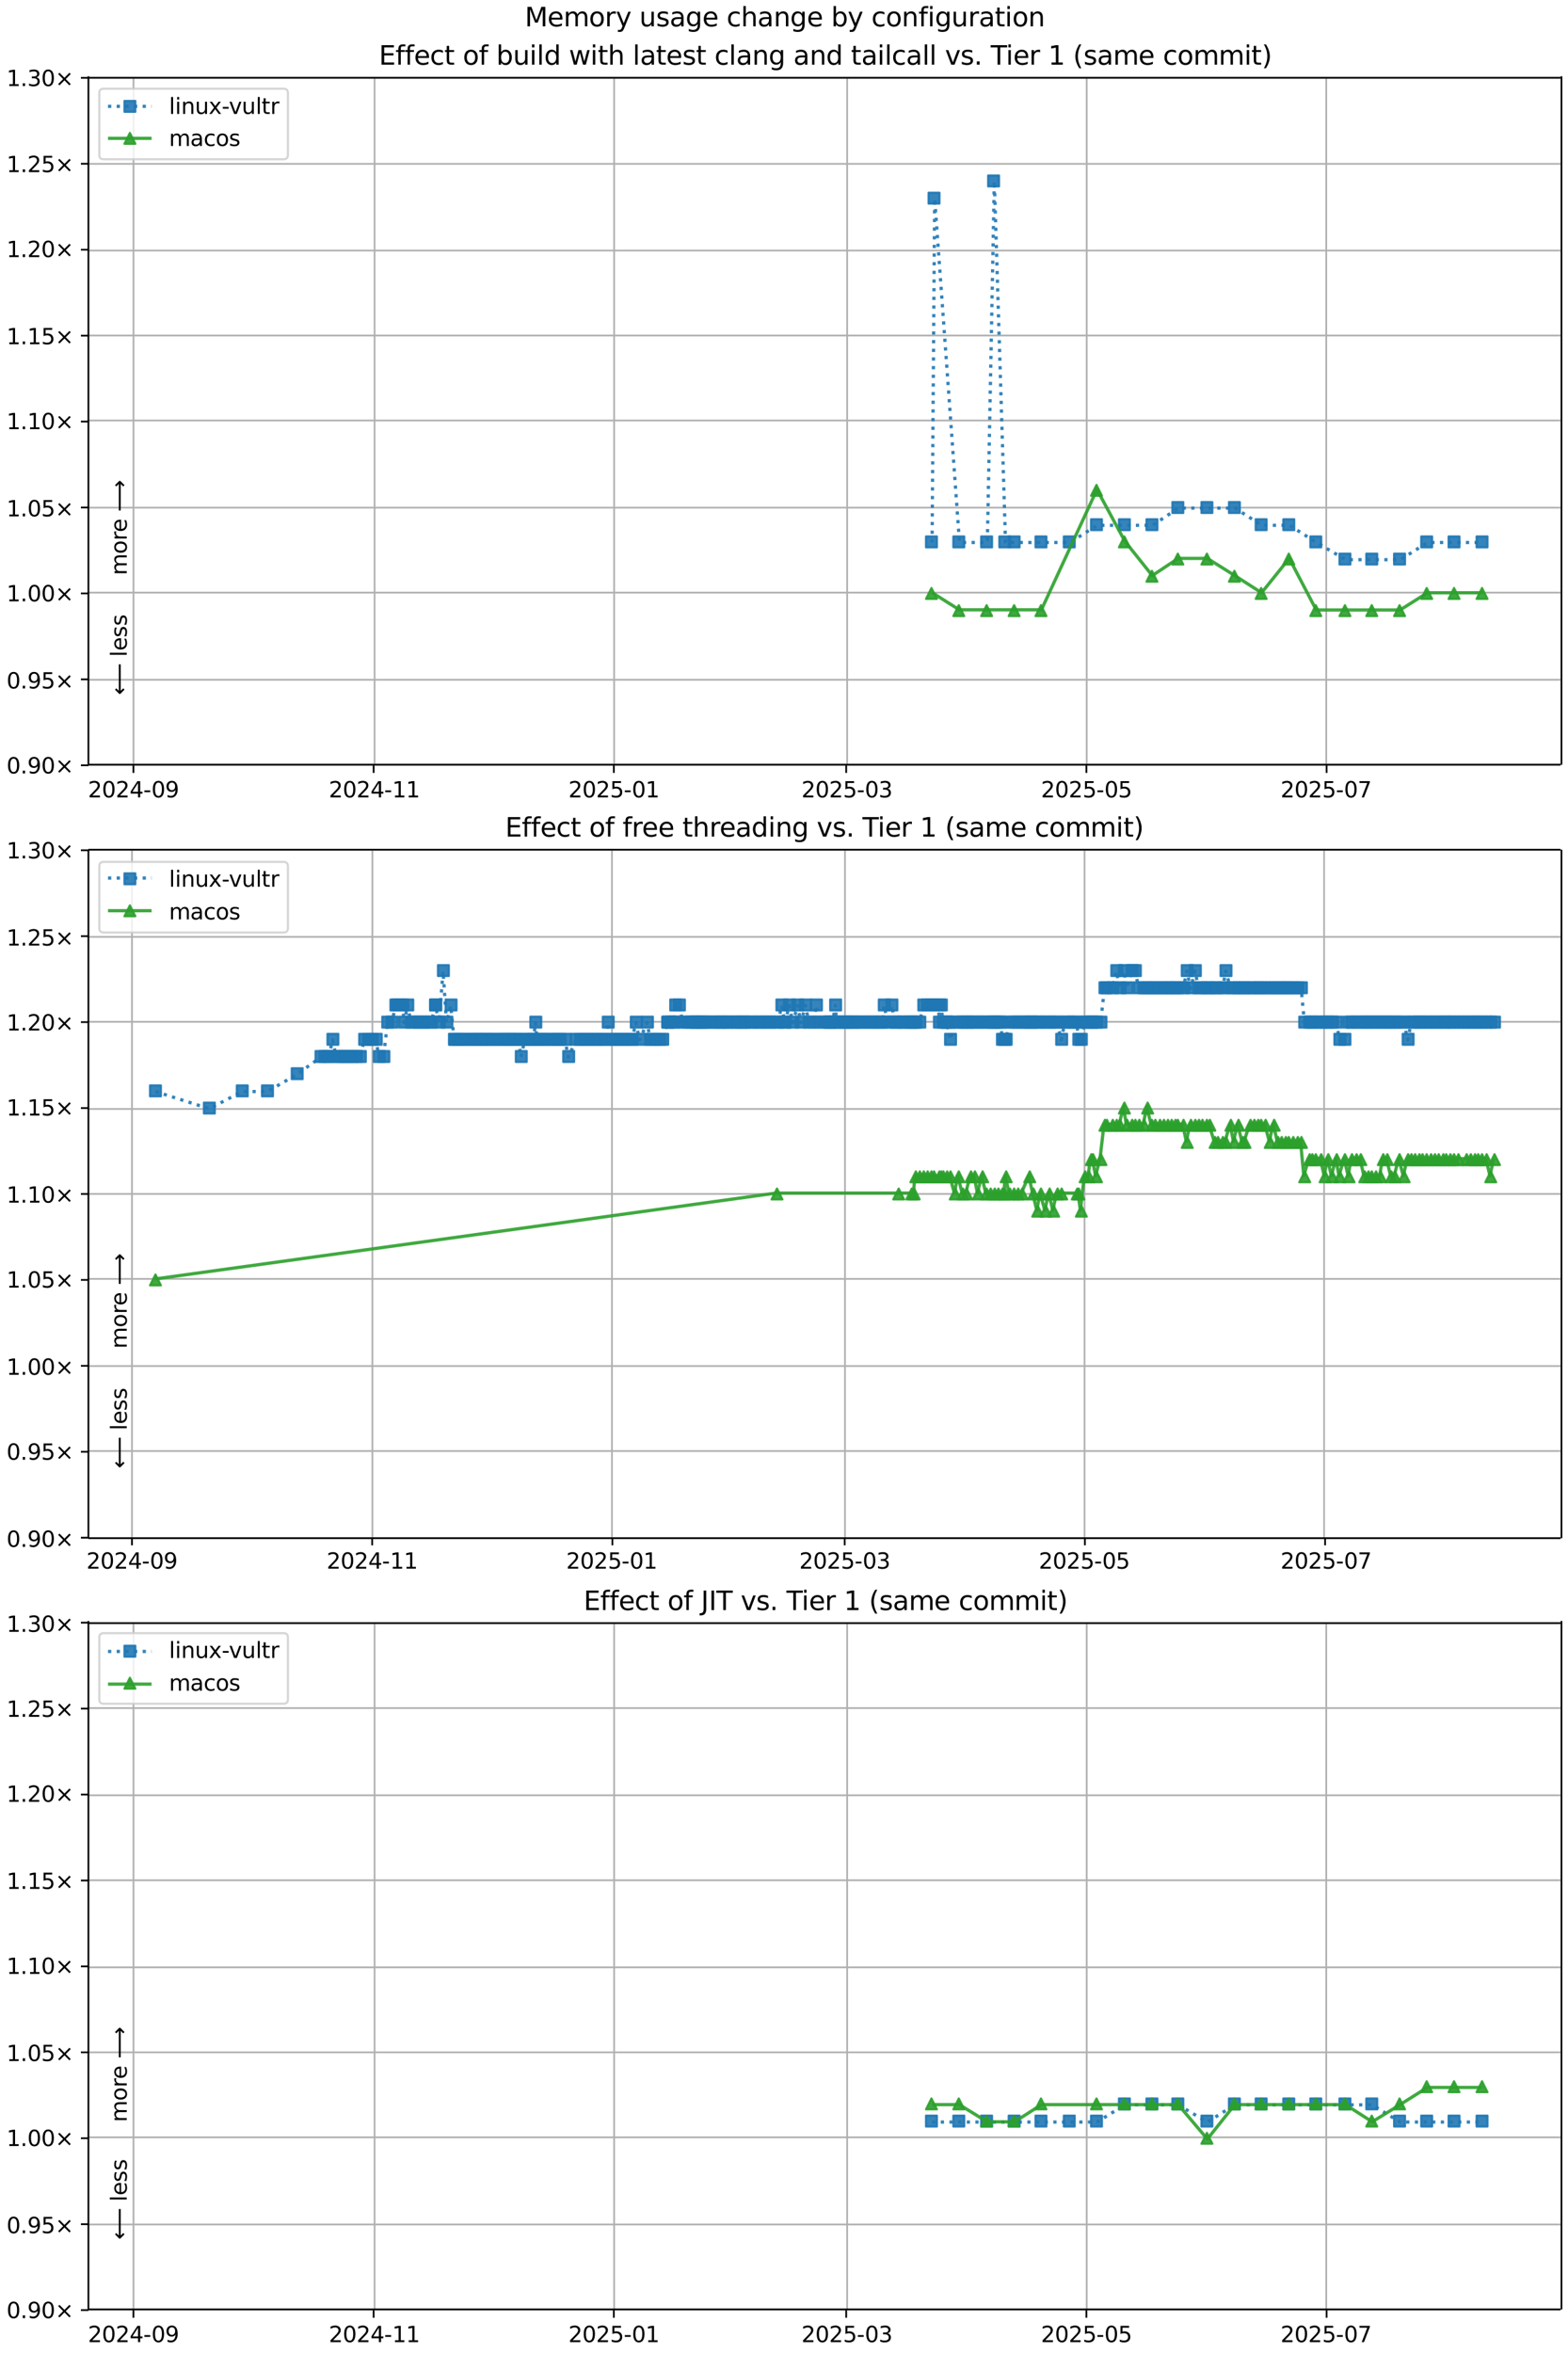 <?xml version="1.0" encoding="UTF-8"?>
<!DOCTYPE svg  PUBLIC '-//W3C//DTD SVG 1.1//EN'  'http://www.w3.org/Graphics/SVG/1.1/DTD/svg11.dtd'>
<svg width="720pt" height="1080pt" version="1.1" viewBox="0 0 720 1080" xmlns="http://www.w3.org/2000/svg" xmlns:xlink="http://www.w3.org/1999/xlink">
<defs>
<style type="text/css">*{stroke-linejoin: round; stroke-linecap: butt}</style>
</defs>
<path d="m0 1080h720v-1080h-720z" fill="#fff"/>
<path d="m40.6 351h676v-316h-676z" fill="#fff"/>
<path d="m61.3 351v-316" clip-path="url(#k)" fill="none" stroke="#b0b0b0" stroke-linecap="square" stroke-width=".8"/>
<defs>
<path id="o" d="m0 0v3.5" stroke="#000" stroke-width=".8"/>
</defs>
<use x="61.274" y="351.265" stroke="#000000" stroke-width=".8" xlink:href="#o"/>
<g transform="translate(40.4 366) scale(.1 -.1)">
<defs>
<path id="d" transform="scale(.016)" d="m1228 531h2203v-531h-2962v531q359 372 979 998 621 627 780 809 303 340 423 576 121 236 121 464 0 372-261 606-261 235-680 235-297 0-627-103-329-103-704-313v638q381 153 712 231 332 78 607 78 725 0 1156-363 431-362 431-968 0-288-108-546-107-257-392-607-78-91-497-524-418-433-1181-1211z"/>
<path id="c" transform="scale(.016)" d="m2034 4250q-487 0-733-480-245-479-245-1442 0-959 245-1439 246-480 733-480 491 0 736 480 246 480 246 1439 0 963-246 1442-245 480-736 480zm0 500q785 0 1199-621 414-620 414-1801 0-1178-414-1799-414-620-1199-620-784 0-1198 620-414 621-414 1799 0 1181 414 1801 414 621 1198 621z"/>
<path id="ad" transform="scale(.016)" d="m2419 4116-1594-2491h1594v2491zm-166 550h794v-3041h666v-525h-666v-1100h-628v1100h-2106v609l1940 2957z"/>
<path id="n" transform="scale(.016)" d="m313 2009h1684v-512h-1684v512z"/>
<path id="ab" transform="scale(.016)" d="m703 97v575q238-113 481-172 244-59 479-59 625 0 954 420 330 420 377 1277-181-269-460-413-278-144-615-144-700 0-1108 423-408 424-408 1159 0 718 425 1152 425 435 1131 435 810 0 1236-621 427-620 427-1801 0-1103-524-1761-523-658-1407-658-238 0-482 47-243 47-506 141zm1256 1978q425 0 673 290 249 291 249 798 0 503-249 795-248 292-673 292t-673-292-248-795q0-507 248-798 248-290 673-290z"/>
</defs>
<use xlink:href="#d"/>
<use transform="translate(63.6)" xlink:href="#c"/>
<use transform="translate(127)" xlink:href="#d"/>
<use transform="translate(191)" xlink:href="#ad"/>
<use transform="translate(254)" xlink:href="#n"/>
<use transform="translate(291)" xlink:href="#c"/>
<use transform="translate(354)" xlink:href="#ab"/>
</g>
<path d="m172 351v-316" clip-path="url(#k)" fill="none" stroke="#b0b0b0" stroke-linecap="square" stroke-width=".8"/>
<use x="171.572" y="351.265" stroke="#000000" stroke-width=".8" xlink:href="#o"/>
<g transform="translate(151 366) scale(.1 -.1)">
<defs>
<path id="e" transform="scale(.016)" d="m794 531h1031v3560l-1122-225v575l1116 225h631v-4135h1031v-531h-2687v531z"/>
</defs>
<use xlink:href="#d"/>
<use transform="translate(63.6)" xlink:href="#c"/>
<use transform="translate(127)" xlink:href="#d"/>
<use transform="translate(191)" xlink:href="#ad"/>
<use transform="translate(254)" xlink:href="#n"/>
<use transform="translate(291)" xlink:href="#e"/>
<use transform="translate(354)" xlink:href="#e"/>
</g>
<path d="m282 351v-316" clip-path="url(#k)" fill="none" stroke="#b0b0b0" stroke-linecap="square" stroke-width=".8"/>
<use x="281.87" y="351.265" stroke="#000000" stroke-width=".8" xlink:href="#o"/>
<g transform="translate(261 366) scale(.1 -.1)">
<defs>
<path id="i" transform="scale(.016)" d="m691 4666h2478v-532h-1900v-1143q137 47 274 70 138 23 276 23 781 0 1237-428 457-428 457-1159 0-753-469-1171-469-417-1322-417-294 0-599 50-304 50-629 150v635q281-153 581-228t634-75q541 0 856 284 316 284 316 772 0 487-316 771-315 285-856 285-253 0-505-56-251-56-513-175v2344z"/>
</defs>
<use xlink:href="#d"/>
<use transform="translate(63.6)" xlink:href="#c"/>
<use transform="translate(127)" xlink:href="#d"/>
<use transform="translate(191)" xlink:href="#i"/>
<use transform="translate(254)" xlink:href="#n"/>
<use transform="translate(291)" xlink:href="#c"/>
<use transform="translate(354)" xlink:href="#e"/>
</g>
<path d="m389 351v-316" clip-path="url(#k)" fill="none" stroke="#b0b0b0" stroke-linecap="square" stroke-width=".8"/>
<use x="388.552" y="351.265" stroke="#000000" stroke-width=".8" xlink:href="#o"/>
<g transform="translate(368 366) scale(.1 -.1)">
<defs>
<path id="ae" transform="scale(.016)" d="m2597 2516q453-97 707-404 255-306 255-756 0-690-475-1069-475-378-1350-378-293 0-604 58t-642 174v609q262-153 574-231 313-78 654-78 593 0 904 234t311 681q0 413-289 645-289 233-804 233h-544v519h569q465 0 712 186t247 536q0 359-255 551-254 193-729 193-260 0-557-57-297-56-653-174v562q360 100 674 150t592 50q719 0 1137-327 419-326 419-882 0-388-222-655t-631-370z"/>
</defs>
<use xlink:href="#d"/>
<use transform="translate(63.6)" xlink:href="#c"/>
<use transform="translate(127)" xlink:href="#d"/>
<use transform="translate(191)" xlink:href="#i"/>
<use transform="translate(254)" xlink:href="#n"/>
<use transform="translate(291)" xlink:href="#c"/>
<use transform="translate(354)" xlink:href="#ae"/>
</g>
<path d="m499 351v-316" clip-path="url(#k)" fill="none" stroke="#b0b0b0" stroke-linecap="square" stroke-width=".8"/>
<use x="498.85" y="351.265" stroke="#000000" stroke-width=".8" xlink:href="#o"/>
<g transform="translate(478 366) scale(.1 -.1)">
<use xlink:href="#d"/>
<use transform="translate(63.6)" xlink:href="#c"/>
<use transform="translate(127)" xlink:href="#d"/>
<use transform="translate(191)" xlink:href="#i"/>
<use transform="translate(254)" xlink:href="#n"/>
<use transform="translate(291)" xlink:href="#c"/>
<use transform="translate(354)" xlink:href="#i"/>
</g>
<path d="m609 351v-316" clip-path="url(#k)" fill="none" stroke="#b0b0b0" stroke-linecap="square" stroke-width=".8"/>
<use x="609.147" y="351.265" stroke="#000000" stroke-width=".8" xlink:href="#o"/>
<g transform="translate(588 366) scale(.1 -.1)">
<defs>
<path id="al" transform="scale(.016)" d="m525 4666h3e3v-269l-1694-4397h-659l1594 4134h-2241v532z"/>
</defs>
<use xlink:href="#d"/>
<use transform="translate(63.6)" xlink:href="#c"/>
<use transform="translate(127)" xlink:href="#d"/>
<use transform="translate(191)" xlink:href="#i"/>
<use transform="translate(254)" xlink:href="#n"/>
<use transform="translate(291)" xlink:href="#c"/>
<use transform="translate(354)" xlink:href="#al"/>
</g>
<path d="m40.6 351h676" clip-path="url(#k)" fill="none" stroke="#b0b0b0" stroke-linecap="square" stroke-width=".8"/>
<defs>
<path id="g" d="m0 0h-3.5" stroke="#000" stroke-width=".8"/>
</defs>
<use x="40.646" y="351.265" stroke="#000000" stroke-width=".8" xlink:href="#g"/>
<g transform="translate(3 355) scale(.1 -.1)">
<defs>
<path id="f" transform="scale(.016)" d="m684 794h660v-794h-660v794z"/>
<path id="h" transform="scale(.016)" d="m4488 3438-1429-1435 1429-1428-372-378-1435 1434-1434-1434-369 378 1425 1428-1425 1435 369 378 1434-1435 1435 1435 372-378z"/>
</defs>
<use xlink:href="#c"/>
<use transform="translate(63.6)" xlink:href="#f"/>
<use transform="translate(95.4)" xlink:href="#ab"/>
<use transform="translate(159)" xlink:href="#c"/>
<use transform="translate(223)" xlink:href="#h"/>
</g>
<path d="m40.6 312h676" clip-path="url(#k)" fill="none" stroke="#b0b0b0" stroke-linecap="square" stroke-width=".8"/>
<use x="40.646" y="311.823" stroke="#000000" stroke-width=".8" xlink:href="#g"/>
<g transform="translate(3 316) scale(.1 -.1)">
<use xlink:href="#c"/>
<use transform="translate(63.6)" xlink:href="#f"/>
<use transform="translate(95.4)" xlink:href="#ab"/>
<use transform="translate(159)" xlink:href="#i"/>
<use transform="translate(223)" xlink:href="#h"/>
</g>
<path d="m40.6 272h676" clip-path="url(#k)" fill="none" stroke="#b0b0b0" stroke-linecap="square" stroke-width=".8"/>
<use x="40.646" y="272.382" stroke="#000000" stroke-width=".8" xlink:href="#g"/>
<g transform="translate(3 276) scale(.1 -.1)">
<use xlink:href="#e"/>
<use transform="translate(63.6)" xlink:href="#f"/>
<use transform="translate(95.4)" xlink:href="#c"/>
<use transform="translate(159)" xlink:href="#c"/>
<use transform="translate(223)" xlink:href="#h"/>
</g>
<path d="m40.6 233h676" clip-path="url(#k)" fill="none" stroke="#b0b0b0" stroke-linecap="square" stroke-width=".8"/>
<use x="40.646" y="232.94" stroke="#000000" stroke-width=".8" xlink:href="#g"/>
<g transform="translate(3 237) scale(.1 -.1)">
<use xlink:href="#e"/>
<use transform="translate(63.6)" xlink:href="#f"/>
<use transform="translate(95.4)" xlink:href="#c"/>
<use transform="translate(159)" xlink:href="#i"/>
<use transform="translate(223)" xlink:href="#h"/>
</g>
<path d="m40.6 193h676" clip-path="url(#k)" fill="none" stroke="#b0b0b0" stroke-linecap="square" stroke-width=".8"/>
<use x="40.646" y="193.499" stroke="#000000" stroke-width=".8" xlink:href="#g"/>
<g transform="translate(3 197) scale(.1 -.1)">
<use xlink:href="#e"/>
<use transform="translate(63.6)" xlink:href="#f"/>
<use transform="translate(95.4)" xlink:href="#e"/>
<use transform="translate(159)" xlink:href="#c"/>
<use transform="translate(223)" xlink:href="#h"/>
</g>
<path d="m40.6 154h676" clip-path="url(#k)" fill="none" stroke="#b0b0b0" stroke-linecap="square" stroke-width=".8"/>
<use x="40.646" y="154.057" stroke="#000000" stroke-width=".8" xlink:href="#g"/>
<g transform="translate(3 158) scale(.1 -.1)">
<use xlink:href="#e"/>
<use transform="translate(63.6)" xlink:href="#f"/>
<use transform="translate(95.4)" xlink:href="#e"/>
<use transform="translate(159)" xlink:href="#i"/>
<use transform="translate(223)" xlink:href="#h"/>
</g>
<path d="m40.6 115h676" clip-path="url(#k)" fill="none" stroke="#b0b0b0" stroke-linecap="square" stroke-width=".8"/>
<use x="40.646" y="114.616" stroke="#000000" stroke-width=".8" xlink:href="#g"/>
<g transform="translate(3 118) scale(.1 -.1)">
<use xlink:href="#e"/>
<use transform="translate(63.6)" xlink:href="#f"/>
<use transform="translate(95.4)" xlink:href="#d"/>
<use transform="translate(159)" xlink:href="#c"/>
<use transform="translate(223)" xlink:href="#h"/>
</g>
<path d="m40.6 75.2h676" clip-path="url(#k)" fill="none" stroke="#b0b0b0" stroke-linecap="square" stroke-width=".8"/>
<use x="40.646" y="75.174" stroke="#000000" stroke-width=".8" xlink:href="#g"/>
<g transform="translate(3 79) scale(.1 -.1)">
<use xlink:href="#e"/>
<use transform="translate(63.6)" xlink:href="#f"/>
<use transform="translate(95.4)" xlink:href="#d"/>
<use transform="translate(159)" xlink:href="#i"/>
<use transform="translate(223)" xlink:href="#h"/>
</g>
<path d="m40.6 35.7h676" clip-path="url(#k)" fill="none" stroke="#b0b0b0" stroke-linecap="square" stroke-width=".8"/>
<use x="40.646" y="35.733" stroke="#000000" stroke-width=".8" xlink:href="#g"/>
<g transform="translate(3 39.5) scale(.1 -.1)">
<use xlink:href="#e"/>
<use transform="translate(63.6)" xlink:href="#f"/>
<use transform="translate(95.4)" xlink:href="#ae"/>
<use transform="translate(159)" xlink:href="#c"/>
<use transform="translate(223)" xlink:href="#h"/>
</g>
<path d="m428 249 1.18-158 11.4 158h12.8l3.2-166 5.14 166h4.29 12.3 13l12.5-7.89h12.8 12.6l11.9-7.89h13.4 12.6l12.3 7.89h12.7l12.4 7.89 13.4 7.89h12.3 12.8l12.5-7.89h12.6 12.9" clip-path="url(#k)" fill="none" stroke="#1f77b4" stroke-dasharray="1.5,2.475" stroke-opacity=".9" stroke-width="1.5"/>
<defs>
<path id="a" d="m-2.5 2.5h5v-5h-5z" stroke="#1f77b4" stroke-opacity=".9"/>
</defs>
<g clip-path="url(#k)" fill="#1f77b4" fill-opacity=".9" stroke="#1f77b4" stroke-opacity=".9">
<use x="427.71" y="248.717" xlink:href="#a"/>
<use x="428.891" y="90.951" xlink:href="#a"/>
<use x="440.255" y="248.717" xlink:href="#a"/>
<use x="453.038" y="248.717" xlink:href="#a"/>
<use x="456.242" y="83.062" xlink:href="#a"/>
<use x="461.382" y="248.717" xlink:href="#a"/>
<use x="465.669" y="248.717" xlink:href="#a"/>
<use x="477.995" y="248.717" xlink:href="#a"/>
<use x="490.993" y="248.717" xlink:href="#a"/>
<use x="503.487" y="240.829" xlink:href="#a"/>
<use x="516.3" y="240.829" xlink:href="#a"/>
<use x="528.941" y="240.829" xlink:href="#a"/>
<use x="540.838" y="232.94" xlink:href="#a"/>
<use x="554.191" y="232.94" xlink:href="#a"/>
<use x="566.817" y="232.94" xlink:href="#a"/>
<use x="579.092" y="240.829" xlink:href="#a"/>
<use x="591.786" y="240.829" xlink:href="#a"/>
<use x="604.189" y="248.717" xlink:href="#a"/>
<use x="617.579" y="256.605" xlink:href="#a"/>
<use x="629.885" y="256.605" xlink:href="#a"/>
<use x="642.654" y="256.605" xlink:href="#a"/>
<use x="655.107" y="248.717" xlink:href="#a"/>
<use x="667.674" y="248.717" xlink:href="#a"/>
<use x="680.527" y="248.717" xlink:href="#a"/>
</g>
<path d="m428 272 12.5 7.89h12.8 12.6 12.3l25.5-55.2 12.8 23.7 12.6 15.8 11.9-7.89h13.4l12.6 7.89 12.3 7.89 12.7-15.8 12.4 23.7h13.4 12.3 12.8l12.5-7.89h12.6 12.9" clip-path="url(#k)" fill="none" stroke="#2ca02c" stroke-linecap="square" stroke-opacity=".9" stroke-width="1.5"/>
<defs>
<path id="b" d="m0-2.5-2.5 5h5z" stroke="#2ca02c" stroke-opacity=".9"/>
</defs>
<g clip-path="url(#k)" fill="#2ca02c" fill-opacity=".9" stroke="#2ca02c" stroke-opacity=".9">
<use x="427.71" y="272.382" xlink:href="#b"/>
<use x="440.255" y="280.27" xlink:href="#b"/>
<use x="453.038" y="280.27" xlink:href="#b"/>
<use x="465.669" y="280.27" xlink:href="#b"/>
<use x="477.995" y="280.27" xlink:href="#b"/>
<use x="503.487" y="225.052" xlink:href="#b"/>
<use x="516.3" y="248.717" xlink:href="#b"/>
<use x="528.941" y="264.493" xlink:href="#b"/>
<use x="540.838" y="256.605" xlink:href="#b"/>
<use x="554.191" y="256.605" xlink:href="#b"/>
<use x="566.817" y="264.493" xlink:href="#b"/>
<use x="579.092" y="272.382" xlink:href="#b"/>
<use x="591.786" y="256.605" xlink:href="#b"/>
<use x="604.189" y="280.27" xlink:href="#b"/>
<use x="617.579" y="280.27" xlink:href="#b"/>
<use x="629.885" y="280.27" xlink:href="#b"/>
<use x="642.654" y="280.27" xlink:href="#b"/>
<use x="655.107" y="272.382" xlink:href="#b"/>
<use x="667.674" y="272.382" xlink:href="#b"/>
<use x="680.527" y="272.382" xlink:href="#b"/>
</g>
<path d="m40.6 351v-316" fill="none" stroke="#000" stroke-linecap="square" stroke-width=".8"/>
<path d="m717 351v-316" fill="none" stroke="#000" stroke-linecap="square" stroke-width=".8"/>
<path d="m40.6 351h676" fill="none" stroke="#000" stroke-linecap="square" stroke-width=".8"/>
<path d="m40.6 35.7h676" fill="none" stroke="#000" stroke-linecap="square" stroke-width=".8"/>
<g clip-path="url(#k)">
<g transform="translate(58.2 264) rotate(-90) scale(.1 -.1)">
<defs>
<path id="q" transform="scale(.016)" d="m3328 2828q216 388 516 572t706 184q547 0 844-383 297-382 297-1088v-2113h-578v2094q0 503-179 746-178 244-543 244-447 0-707-297-259-296-259-809v-1978h-578v2094q0 506-178 748t-550 242q-441 0-701-298-259-298-259-808v-1978h-578v3500h578v-544q197 322 472 475t653 153q382 0 649-194 267-193 395-562z"/>
<path id="s" transform="scale(.016)" d="m1959 3097q-462 0-731-361t-269-989 267-989q268-361 733-361 460 0 728 362 269 363 269 988 0 622-269 986-268 364-728 364zm0 487q750 0 1178-488 429-487 429-1349 0-859-429-1349-428-489-1178-489-753 0-1180 489-426 490-426 1349 0 862 426 1349 427 488 1180 488z"/>
<path id="w" transform="scale(.016)" d="m2631 2963q-97 56-211 82-114 27-251 27-488 0-749-317t-261-911v-1844h-578v3500h578v-544q182 319 472 473 291 155 707 155 59 0 131-8 72-7 159-23l3-590z"/>
<path id="j" transform="scale(.016)" d="m3597 1894v-281h-2644q38-594 358-905t892-311q331 0 642 81t618 244v-544q-310-131-635-200t-659-69q-838 0-1327 487-489 488-489 1320 0 859 464 1363 464 505 1252 505 706 0 1117-455 411-454 411-1235zm-575 169q-6 471-264 752-258 282-683 282-481 0-770-272t-333-766l2050 4z"/>
<path id="ao" transform="scale(.016)" d="m8863 2147v-281l-1229-1228-375 375 729 728h-7622v531h7622l-729 728 375 375 1229-1228z"/>
</defs>
<use xlink:href="#q"/>
<use transform="translate(97.4)" xlink:href="#s"/>
<use transform="translate(159)" xlink:href="#w"/>
<use transform="translate(197)" xlink:href="#j"/>
<use transform="translate(259)" xlink:href="#DejaVuSans-20"/>
<use transform="translate(291)" xlink:href="#ao"/>
</g>
</g>
<g clip-path="url(#k)">
<g transform="translate(58.2 319) rotate(-90) scale(.1 -.1)">
<defs>
<path id="ap" transform="scale(.016)" d="m313 1866v281l1228 1228 375-375-728-728h7621v-531h-7621l728-728-375-375-1228 1228z"/>
<path id="t" transform="scale(.016)" d="m603 4863h575v-4863h-575v4863z"/>
<path id="p" transform="scale(.016)" d="m2834 3397v-544q-243 125-506 187-262 63-544 63-428 0-642-131t-214-394q0-200 153-314t616-217l197-44q612-131 870-370t258-667q0-488-386-773-386-284-1061-284-281 0-586 55t-642 164v594q319-166 628-249 309-82 613-82 406 0 624 139 219 139 219 392 0 234-158 359-157 125-692 241l-200 47q-534 112-772 345-237 233-237 639 0 494 350 762 350 269 994 269 318 0 599-47 282-46 519-140z"/>
</defs>
<use xlink:href="#ap"/>
<use transform="translate(143)" xlink:href="#DejaVuSans-20"/>
<use transform="translate(175)" xlink:href="#t"/>
<use transform="translate(203)" xlink:href="#j"/>
<use transform="translate(264)" xlink:href="#p"/>
<use transform="translate(317)" xlink:href="#p"/>
</g>
</g>
<g transform="translate(174 29.7) scale(.12 -.12)">
<defs>
<path id="ak" transform="scale(.016)" d="m628 4666h2950v-532h-2319v-1381h2222v-531h-2222v-1691h2375v-531h-3006v4666z"/>
<path id="y" transform="scale(.016)" d="m2375 4863v-479h-550q-309 0-430-125-120-125-120-450v-309h947v-447h-947v-3053h-578v3053h-550v447h550v244q0 584 272 851 272 268 862 268h544z"/>
<path id="x" transform="scale(.016)" d="m3122 3366v-538q-244 135-489 202t-495 67q-560 0-870-355-309-354-309-995t309-996q310-354 870-354 250 0 495 67t489 202v-532q-241-112-499-168-257-57-548-57-791 0-1257 497-465 497-465 1341 0 856 470 1346 471 491 1290 491 265 0 518-55 253-54 491-163z"/>
<path id="r" transform="scale(.016)" d="m1172 4494v-994h1184v-447h-1184v-1900q0-428 117-550t477-122h590v-481h-590q-666 0-919 248-253 249-253 905v1900h-422v447h422v994h578z"/>
<path id="ar" transform="scale(.016)" d="m3116 1747q0 634-261 995t-717 361q-457 0-718-361t-261-995 261-995 718-361q456 0 717 361t261 995zm-1957 1222q182 312 458 463 277 152 661 152 638 0 1036-506 399-506 399-1331t-399-1332q-398-506-1036-506-384 0-661 152-276 152-458 464v-525h-578v4863h578v-1894z"/>
<path id="z" transform="scale(.016)" d="m544 1381v2119h575v-2097q0-497 193-746 194-248 582-248 465 0 735 297 271 297 271 810v1984h575v-3500h-575v538q-209-319-486-474-276-155-642-155-603 0-916 375-312 375-312 1097zm1447 2203z"/>
<path id="u" transform="scale(.016)" d="m603 3500h575v-3500h-575v3500zm0 1363h575v-729h-575v729z"/>
<path id="aj" transform="scale(.016)" d="m2906 2969v1894h575v-4863h-575v525q-181-312-458-464-276-152-664-152-634 0-1033 506-398 507-398 1332t398 1331q399 506 1033 506 388 0 664-152 277-151 458-463zm-1959-1222q0-634 261-995t717-361 718 361q263 361 263 995t-263 995q-262 361-718 361t-717-361-261-995z"/>
<path id="as" transform="scale(.016)" d="m269 3500h575l719-2731 715 2731h678l719-2731 716 2731h575l-916-3500h-678l-753 2869-756-2869h-679l-915 3500z"/>
<path id="ai" transform="scale(.016)" d="m3513 2113v-2113h-575v2094q0 497-194 743-194 247-581 247-466 0-735-297-269-296-269-809v-1978h-578v4863h578v-1907q207 316 486 472 280 156 646 156 603 0 912-373 310-373 310-1098z"/>
<path id="v" transform="scale(.016)" d="m2194 1759q-697 0-966-159t-269-544q0-306 202-486 202-179 548-179 479 0 768 339t289 901v128h-572zm1147 238v-2e3h-575v531q-197-318-491-470t-719-152q-537 0-855 302-317 302-317 808 0 590 395 890 396 300 1180 300h807v57q0 397-261 614t-733 217q-300 0-585-72-284-72-546-216v532q315 122 612 182 297 61 578 61 760 0 1135-394 375-393 375-1193z"/>
<path id="aa" transform="scale(.016)" d="m3513 2113v-2113h-575v2094q0 497-194 743-194 247-581 247-466 0-735-297-269-296-269-809v-1978h-578v3500h578v-544q207 316 486 472 280 156 646 156 603 0 912-373 310-373 310-1098z"/>
<path id="af" transform="scale(.016)" d="m2906 1791q0 625-258 968-257 344-723 344-462 0-720-344-258-343-258-968 0-622 258-966t720-344q466 0 723 344 258 344 258 966zm575-1357q0-893-397-1329-396-436-1215-436-303 0-572 45t-522 139v559q253-137 500-202 247-66 503-66 566 0 847 295t281 892v285q-178-310-456-463t-666-153q-643 0-1037 490-394 491-394 1301 0 812 394 1302 394 491 1037 491 388 0 666-153t456-462v531h575v-3066z"/>
<path id="ac" transform="scale(.016)" d="m191 3500h609l1094-2937 1094 2937h609l-1313-3500h-781l-1312 3500z"/>
<path id="ag" transform="scale(.016)" d="m-19 4666h3947v-532h-1656v-4134h-634v4134h-1657v532z"/>
<path id="an" transform="scale(.016)" d="m1984 4856q-418-718-622-1422-203-703-203-1425 0-721 205-1429t620-1424h-500q-468 735-701 1444t-233 1409q0 697 231 1403 232 707 703 1444h500z"/>
<path id="am" transform="scale(.016)" d="m513 4856h500q468-737 701-1444 233-706 233-1403 0-700-233-1409t-701-1444h-500q415 716 620 1424t205 1429q0 722-205 1425-205 704-620 1422z"/>
</defs>
<use xlink:href="#ak"/>
<use transform="translate(63.2)" xlink:href="#y"/>
<use transform="translate(98.4)" xlink:href="#y"/>
<use transform="translate(134)" xlink:href="#j"/>
<use transform="translate(195)" xlink:href="#x"/>
<use transform="translate(250)" xlink:href="#r"/>
<use transform="translate(289)" xlink:href="#DejaVuSans-20"/>
<use transform="translate(321)" xlink:href="#s"/>
<use transform="translate(382)" xlink:href="#y"/>
<use transform="translate(417)" xlink:href="#DejaVuSans-20"/>
<use transform="translate(449)" xlink:href="#ar"/>
<use transform="translate(513)" xlink:href="#z"/>
<use transform="translate(576)" xlink:href="#u"/>
<use transform="translate(604)" xlink:href="#t"/>
<use transform="translate(632)" xlink:href="#aj"/>
<use transform="translate(695)" xlink:href="#DejaVuSans-20"/>
<use transform="translate(727)" xlink:href="#as"/>
<use transform="translate(809)" xlink:href="#u"/>
<use transform="translate(837)" xlink:href="#r"/>
<use transform="translate(876)" xlink:href="#ai"/>
<use transform="translate(939)" xlink:href="#DejaVuSans-20"/>
<use transform="translate(971)" xlink:href="#t"/>
<use transform="translate(999)" xlink:href="#v"/>
<use transform="translate(1060)" xlink:href="#r"/>
<use transform="translate(1099)" xlink:href="#j"/>
<use transform="translate(1161)" xlink:href="#p"/>
<use transform="translate(1213)" xlink:href="#r"/>
<use transform="translate(1252)" xlink:href="#DejaVuSans-20"/>
<use transform="translate(1284)" xlink:href="#x"/>
<use transform="translate(1339)" xlink:href="#t"/>
<use transform="translate(1367)" xlink:href="#v"/>
<use transform="translate(1428)" xlink:href="#aa"/>
<use transform="translate(1491)" xlink:href="#af"/>
<use transform="translate(1555)" xlink:href="#DejaVuSans-20"/>
<use transform="translate(1586)" xlink:href="#v"/>
<use transform="translate(1648)" xlink:href="#aa"/>
<use transform="translate(1711)" xlink:href="#aj"/>
<use transform="translate(1775)" xlink:href="#DejaVuSans-20"/>
<use transform="translate(1806)" xlink:href="#r"/>
<use transform="translate(1846)" xlink:href="#v"/>
<use transform="translate(1907)" xlink:href="#u"/>
<use transform="translate(1935)" xlink:href="#t"/>
<use transform="translate(1962)" xlink:href="#x"/>
<use transform="translate(2017)" xlink:href="#v"/>
<use transform="translate(2079)" xlink:href="#t"/>
<use transform="translate(2106)" xlink:href="#t"/>
<use transform="translate(2134)" xlink:href="#DejaVuSans-20"/>
<use transform="translate(2166)" xlink:href="#ac"/>
<use transform="translate(2225)" xlink:href="#p"/>
<use transform="translate(2277)" xlink:href="#f"/>
<use transform="translate(2309)" xlink:href="#DejaVuSans-20"/>
<use transform="translate(2341)" xlink:href="#ag"/>
<use transform="translate(2399)" xlink:href="#u"/>
<use transform="translate(2427)" xlink:href="#j"/>
<use transform="translate(2488)" xlink:href="#w"/>
<use transform="translate(2529)" xlink:href="#DejaVuSans-20"/>
<use transform="translate(2561)" xlink:href="#e"/>
<use transform="translate(2625)" xlink:href="#DejaVuSans-20"/>
<use transform="translate(2656)" xlink:href="#an"/>
<use transform="translate(2696)" xlink:href="#p"/>
<use transform="translate(2748)" xlink:href="#v"/>
<use transform="translate(2809)" xlink:href="#q"/>
<use transform="translate(2906)" xlink:href="#j"/>
<use transform="translate(2968)" xlink:href="#DejaVuSans-20"/>
<use transform="translate(3e3)" xlink:href="#x"/>
<use transform="translate(3055)" xlink:href="#s"/>
<use transform="translate(3116)" xlink:href="#q"/>
<use transform="translate(3213)" xlink:href="#q"/>
<use transform="translate(3311)" xlink:href="#u"/>
<use transform="translate(3338)" xlink:href="#r"/>
<use transform="translate(3378)" xlink:href="#am"/>
</g>
<path d="m47.6 73.1h82.6q2 0 2-2v-28.4q0-2-2-2h-82.6q-2 0-2 2v28.4q0 2 2 2z" fill="#fff" opacity=".8" stroke="#ccc"/>
<path d="m49.6 48.8h10 10" fill="none" stroke="#1f77b4" stroke-dasharray="1.5,2.475" stroke-opacity=".9" stroke-width="1.5"/>
<use x="59.646" y="48.831" fill="#1f77b4" fill-opacity=".9" stroke="#1f77b4" stroke-opacity=".9" xlink:href="#a"/>
<g transform="translate(77.6 52.3) scale(.1 -.1)">
<defs>
<path id="ah" transform="scale(.016)" d="m3513 3500-1266-1703 1331-1797h-678l-1019 1375-1018-1375h-679l1360 1831-1244 1669h678l928-1247 928 1247h679z"/>
</defs>
<use xlink:href="#t"/>
<use transform="translate(27.8)" xlink:href="#u"/>
<use transform="translate(55.6)" xlink:href="#aa"/>
<use transform="translate(119)" xlink:href="#z"/>
<use transform="translate(182)" xlink:href="#ah"/>
<use transform="translate(242)" xlink:href="#n"/>
<use transform="translate(275)" xlink:href="#ac"/>
<use transform="translate(334)" xlink:href="#z"/>
<use transform="translate(398)" xlink:href="#t"/>
<use transform="translate(425)" xlink:href="#r"/>
<use transform="translate(465)" xlink:href="#w"/>
</g>
<path d="m49.6 63.5h10 10" fill="none" stroke="#2ca02c" stroke-linecap="square" stroke-opacity=".9" stroke-width="1.5"/>
<use x="59.646" y="63.509" fill="#2ca02c" fill-opacity=".9" stroke="#2ca02c" stroke-opacity=".9" xlink:href="#b"/>
<g transform="translate(77.6 67) scale(.1 -.1)">
<use xlink:href="#q"/>
<use transform="translate(97.4)" xlink:href="#v"/>
<use transform="translate(159)" xlink:href="#x"/>
<use transform="translate(214)" xlink:href="#s"/>
<use transform="translate(275)" xlink:href="#p"/>
</g>
<path d="m40.6 706h676v-316h-676z" fill="#fff"/>
<path d="m60.6 706v-316" clip-path="url(#m)" fill="none" stroke="#b0b0b0" stroke-linecap="square" stroke-width=".8"/>
<use x="60.596" y="705.793" stroke="#000000" stroke-width=".8" xlink:href="#o"/>
<g transform="translate(39.7 720) scale(.1 -.1)">
<use xlink:href="#d"/>
<use transform="translate(63.6)" xlink:href="#c"/>
<use transform="translate(127)" xlink:href="#d"/>
<use transform="translate(191)" xlink:href="#ad"/>
<use transform="translate(254)" xlink:href="#n"/>
<use transform="translate(291)" xlink:href="#c"/>
<use transform="translate(354)" xlink:href="#ab"/>
</g>
<path d="m171 706v-316" clip-path="url(#m)" fill="none" stroke="#b0b0b0" stroke-linecap="square" stroke-width=".8"/>
<use x="170.894" y="705.793" stroke="#000000" stroke-width=".8" xlink:href="#o"/>
<g transform="translate(150 720) scale(.1 -.1)">
<use xlink:href="#d"/>
<use transform="translate(63.6)" xlink:href="#c"/>
<use transform="translate(127)" xlink:href="#d"/>
<use transform="translate(191)" xlink:href="#ad"/>
<use transform="translate(254)" xlink:href="#n"/>
<use transform="translate(291)" xlink:href="#e"/>
<use transform="translate(354)" xlink:href="#e"/>
</g>
<path d="m281 706v-316" clip-path="url(#m)" fill="none" stroke="#b0b0b0" stroke-linecap="square" stroke-width=".8"/>
<use x="281.192" y="705.793" stroke="#000000" stroke-width=".8" xlink:href="#o"/>
<g transform="translate(260 720) scale(.1 -.1)">
<use xlink:href="#d"/>
<use transform="translate(63.6)" xlink:href="#c"/>
<use transform="translate(127)" xlink:href="#d"/>
<use transform="translate(191)" xlink:href="#i"/>
<use transform="translate(254)" xlink:href="#n"/>
<use transform="translate(291)" xlink:href="#c"/>
<use transform="translate(354)" xlink:href="#e"/>
</g>
<path d="m388 706v-316" clip-path="url(#m)" fill="none" stroke="#b0b0b0" stroke-linecap="square" stroke-width=".8"/>
<use x="387.874" y="705.793" stroke="#000000" stroke-width=".8" xlink:href="#o"/>
<g transform="translate(367 720) scale(.1 -.1)">
<use xlink:href="#d"/>
<use transform="translate(63.6)" xlink:href="#c"/>
<use transform="translate(127)" xlink:href="#d"/>
<use transform="translate(191)" xlink:href="#i"/>
<use transform="translate(254)" xlink:href="#n"/>
<use transform="translate(291)" xlink:href="#c"/>
<use transform="translate(354)" xlink:href="#ae"/>
</g>
<path d="m498 706v-316" clip-path="url(#m)" fill="none" stroke="#b0b0b0" stroke-linecap="square" stroke-width=".8"/>
<use x="498.171" y="705.793" stroke="#000000" stroke-width=".8" xlink:href="#o"/>
<g transform="translate(477 720) scale(.1 -.1)">
<use xlink:href="#d"/>
<use transform="translate(63.6)" xlink:href="#c"/>
<use transform="translate(127)" xlink:href="#d"/>
<use transform="translate(191)" xlink:href="#i"/>
<use transform="translate(254)" xlink:href="#n"/>
<use transform="translate(291)" xlink:href="#c"/>
<use transform="translate(354)" xlink:href="#i"/>
</g>
<path d="m608 706v-316" clip-path="url(#m)" fill="none" stroke="#b0b0b0" stroke-linecap="square" stroke-width=".8"/>
<use x="608.469" y="705.793" stroke="#000000" stroke-width=".8" xlink:href="#o"/>
<g transform="translate(588 720) scale(.1 -.1)">
<use xlink:href="#d"/>
<use transform="translate(63.6)" xlink:href="#c"/>
<use transform="translate(127)" xlink:href="#d"/>
<use transform="translate(191)" xlink:href="#i"/>
<use transform="translate(254)" xlink:href="#n"/>
<use transform="translate(291)" xlink:href="#c"/>
<use transform="translate(354)" xlink:href="#al"/>
</g>
<path d="m40.6 706h676" clip-path="url(#m)" fill="none" stroke="#b0b0b0" stroke-linecap="square" stroke-width=".8"/>
<use x="40.646" y="705.793" stroke="#000000" stroke-width=".8" xlink:href="#g"/>
<g transform="translate(3 710) scale(.1 -.1)">
<use xlink:href="#c"/>
<use transform="translate(63.6)" xlink:href="#f"/>
<use transform="translate(95.4)" xlink:href="#ab"/>
<use transform="translate(159)" xlink:href="#c"/>
<use transform="translate(223)" xlink:href="#h"/>
</g>
<path d="m40.6 666h676" clip-path="url(#m)" fill="none" stroke="#b0b0b0" stroke-linecap="square" stroke-width=".8"/>
<use x="40.646" y="666.352" stroke="#000000" stroke-width=".8" xlink:href="#g"/>
<g transform="translate(3 670) scale(.1 -.1)">
<use xlink:href="#c"/>
<use transform="translate(63.6)" xlink:href="#f"/>
<use transform="translate(95.4)" xlink:href="#ab"/>
<use transform="translate(159)" xlink:href="#i"/>
<use transform="translate(223)" xlink:href="#h"/>
</g>
<path d="m40.6 627h676" clip-path="url(#m)" fill="none" stroke="#b0b0b0" stroke-linecap="square" stroke-width=".8"/>
<use x="40.646" y="626.91" stroke="#000000" stroke-width=".8" xlink:href="#g"/>
<g transform="translate(3 631) scale(.1 -.1)">
<use xlink:href="#e"/>
<use transform="translate(63.6)" xlink:href="#f"/>
<use transform="translate(95.4)" xlink:href="#c"/>
<use transform="translate(159)" xlink:href="#c"/>
<use transform="translate(223)" xlink:href="#h"/>
</g>
<path d="m40.6 587h676" clip-path="url(#m)" fill="none" stroke="#b0b0b0" stroke-linecap="square" stroke-width=".8"/>
<use x="40.646" y="587.469" stroke="#000000" stroke-width=".8" xlink:href="#g"/>
<g transform="translate(3 591) scale(.1 -.1)">
<use xlink:href="#e"/>
<use transform="translate(63.6)" xlink:href="#f"/>
<use transform="translate(95.4)" xlink:href="#c"/>
<use transform="translate(159)" xlink:href="#i"/>
<use transform="translate(223)" xlink:href="#h"/>
</g>
<path d="m40.6 548h676" clip-path="url(#m)" fill="none" stroke="#b0b0b0" stroke-linecap="square" stroke-width=".8"/>
<use x="40.646" y="548.027" stroke="#000000" stroke-width=".8" xlink:href="#g"/>
<g transform="translate(3 552) scale(.1 -.1)">
<use xlink:href="#e"/>
<use transform="translate(63.6)" xlink:href="#f"/>
<use transform="translate(95.4)" xlink:href="#e"/>
<use transform="translate(159)" xlink:href="#c"/>
<use transform="translate(223)" xlink:href="#h"/>
</g>
<path d="m40.6 509h676" clip-path="url(#m)" fill="none" stroke="#b0b0b0" stroke-linecap="square" stroke-width=".8"/>
<use x="40.646" y="508.586" stroke="#000000" stroke-width=".8" xlink:href="#g"/>
<g transform="translate(3 512) scale(.1 -.1)">
<use xlink:href="#e"/>
<use transform="translate(63.6)" xlink:href="#f"/>
<use transform="translate(95.4)" xlink:href="#e"/>
<use transform="translate(159)" xlink:href="#i"/>
<use transform="translate(223)" xlink:href="#h"/>
</g>
<path d="m40.6 469h676" clip-path="url(#m)" fill="none" stroke="#b0b0b0" stroke-linecap="square" stroke-width=".8"/>
<use x="40.646" y="469.144" stroke="#000000" stroke-width=".8" xlink:href="#g"/>
<g transform="translate(3 473) scale(.1 -.1)">
<use xlink:href="#e"/>
<use transform="translate(63.6)" xlink:href="#f"/>
<use transform="translate(95.4)" xlink:href="#d"/>
<use transform="translate(159)" xlink:href="#c"/>
<use transform="translate(223)" xlink:href="#h"/>
</g>
<path d="m40.6 430h676" clip-path="url(#m)" fill="none" stroke="#b0b0b0" stroke-linecap="square" stroke-width=".8"/>
<use x="40.646" y="429.703" stroke="#000000" stroke-width=".8" xlink:href="#g"/>
<g transform="translate(3 434) scale(.1 -.1)">
<use xlink:href="#e"/>
<use transform="translate(63.6)" xlink:href="#f"/>
<use transform="translate(95.4)" xlink:href="#d"/>
<use transform="translate(159)" xlink:href="#i"/>
<use transform="translate(223)" xlink:href="#h"/>
</g>
<path d="m40.6 390h676" clip-path="url(#m)" fill="none" stroke="#b0b0b0" stroke-linecap="square" stroke-width=".8"/>
<use x="40.646" y="390.261" stroke="#000000" stroke-width=".8" xlink:href="#g"/>
<g transform="translate(3 394) scale(.1 -.1)">
<use xlink:href="#e"/>
<use transform="translate(63.6)" xlink:href="#f"/>
<use transform="translate(95.4)" xlink:href="#ae"/>
<use transform="translate(159)" xlink:href="#c"/>
<use transform="translate(223)" xlink:href="#h"/>
</g>
<g stroke="#1f77b4" stroke-opacity=".9">
<path d="m71.4 501 24.7 7.89 15.1-7.89h11.6l13.6-7.89 10.9-7.89h3.54l1.92-7.89 1.66 7.89h10.9l1.98-7.89h5.35l1.36 7.89h2.12l1.76-15.8h2.04l1.71-7.89h3.18l0.813 7.89 1.46-7.89 1.71 7.89h9.15l1.88-7.89h0.136l1.64 7.89 1.84-23.7 1.59 23.7 1.93-7.89 1.54 15.8h29.7l0.966 7.89 1.79-7.89h3.98l0.909-7.89 0.787 7.89h12.8l1.51 7.89 3.57-7.89h12.9l1.71-7.89 1.85 7.89h9.09l1.93-7.89 1.66 7.89 3.47-7.89 1.52 7.89h5.5l2.28-7.89h3.11l0.559-7.89h1.72l1.75 7.89h43.6l1.75-7.89 1.48 7.89 2-7.89 1.63 7.89 2.19-7.89 1.51 7.89 2.08-7.89 1.66 7.89h1.98l1.35-7.89 1.81 7.89h5.66l1.33-7.89 0.53 7.89h21.1l0.683-7.89 1.82 7.89 1.69-7.89 1.67 7.89h11.1l1.82-7.89h7.06l0.116 7.89 0.908-7.89 0.925 7.89h1.73l1.55 7.89 2.17-7.89h21.2l0.433 7.89h1.73l1.72-7.89h21.9l1.86 7.89 1.56-7.89h5.59l0.716 7.89h1.17l1.75-7.89h7.24l1.83-15.8h3.62l1.82-7.89 1.51 7.89 1.98-7.89 1.29 7.89 2.29-7.89h1.47l1.83 7.89h20.3l1.71-7.89 1.7 7.89 2.03-7.89 1.68 7.89h11l1.41-7.89 2.25 7.89h32.4l1.5 15.8h14.7l1.42 7.89h2.34l1.87-7.89h25.3l1.84 7.89 1.54-7.89h38.1" clip-path="url(#m)" fill="none" stroke-dasharray="1.5,2.475" stroke-width="1.5"/>
<g clip-path="url(#m)" fill="#1f77b4" fill-opacity=".9">
<use x="71.389" y="500.697" xlink:href="#a"/>
<use x="96.129" y="508.586" xlink:href="#a"/>
<use x="111.244" y="500.697" xlink:href="#a"/>
<use x="122.823" y="500.697" xlink:href="#a"/>
<use x="136.46" y="492.809" xlink:href="#a"/>
<use x="147.394" y="484.921" xlink:href="#a"/>
<use x="149.18" y="484.921" xlink:href="#a"/>
<use x="150.939" y="484.921" xlink:href="#a"/>
<use x="152.859" y="477.032" xlink:href="#a"/>
<use x="154.523" y="484.921" xlink:href="#a"/>
<use x="156.539" y="484.921" xlink:href="#a"/>
<use x="158.377" y="484.921" xlink:href="#a"/>
<use x="159.763" y="484.921" xlink:href="#a"/>
<use x="161.829" y="484.921" xlink:href="#a"/>
<use x="163.656" y="484.921" xlink:href="#a"/>
<use x="165.461" y="484.921" xlink:href="#a"/>
<use x="167.445" y="477.032" xlink:href="#a"/>
<use x="169.252" y="477.032" xlink:href="#a"/>
<use x="170.875" y="477.032" xlink:href="#a"/>
<use x="172.791" y="477.032" xlink:href="#a"/>
<use x="174.148" y="484.921" xlink:href="#a"/>
<use x="176.272" y="484.921" xlink:href="#a"/>
<use x="178.036" y="469.144" xlink:href="#a"/>
<use x="180.078" y="469.144" xlink:href="#a"/>
<use x="181.785" y="461.256" xlink:href="#a"/>
<use x="182.708" y="461.256" xlink:href="#a"/>
<use x="183.63" y="461.256" xlink:href="#a"/>
<use x="184.967" y="461.256" xlink:href="#a"/>
<use x="185.781" y="469.144" xlink:href="#a"/>
<use x="187.245" y="461.256" xlink:href="#a"/>
<use x="188.957" y="469.144" xlink:href="#a"/>
<use x="190.949" y="469.144" xlink:href="#a"/>
<use x="192.546" y="469.144" xlink:href="#a"/>
<use x="194.532" y="469.144" xlink:href="#a"/>
<use x="196.388" y="469.144" xlink:href="#a"/>
<use x="198.103" y="469.144" xlink:href="#a"/>
<use x="199.985" y="461.256" xlink:href="#a"/>
<use x="200.121" y="461.256" xlink:href="#a"/>
<use x="201.763" y="469.144" xlink:href="#a"/>
<use x="203.606" y="445.479" xlink:href="#a"/>
<use x="205.198" y="469.144" xlink:href="#a"/>
<use x="207.126" y="461.256" xlink:href="#a"/>
<use x="208.667" y="477.032" xlink:href="#a"/>
<use x="209.061" y="477.032" xlink:href="#a"/>
<use x="210.532" y="477.032" xlink:href="#a"/>
<use x="210.828" y="477.032" xlink:href="#a"/>
<use x="212.458" y="477.032" xlink:href="#a"/>
<use x="214.344" y="477.032" xlink:href="#a"/>
<use x="216.065" y="477.032" xlink:href="#a"/>
<use x="217.889" y="477.032" xlink:href="#a"/>
<use x="219.206" y="477.032" xlink:href="#a"/>
<use x="219.831" y="477.032" xlink:href="#a"/>
<use x="221.15" y="477.032" xlink:href="#a"/>
<use x="222.905" y="477.032" xlink:href="#a"/>
<use x="223.26" y="477.032" xlink:href="#a"/>
<use x="224.887" y="477.032" xlink:href="#a"/>
<use x="226.758" y="477.032" xlink:href="#a"/>
<use x="228.869" y="477.032" xlink:href="#a"/>
<use x="230.739" y="477.032" xlink:href="#a"/>
<use x="232.109" y="477.032" xlink:href="#a"/>
<use x="232.554" y="477.032" xlink:href="#a"/>
<use x="234.154" y="477.032" xlink:href="#a"/>
<use x="234.673" y="477.032" xlink:href="#a"/>
<use x="235.962" y="477.032" xlink:href="#a"/>
<use x="237.493" y="477.032" xlink:href="#a"/>
<use x="238.395" y="477.032" xlink:href="#a"/>
<use x="239.361" y="484.921" xlink:href="#a"/>
<use x="241.15" y="477.032" xlink:href="#a"/>
<use x="243.384" y="477.032" xlink:href="#a"/>
<use x="244.386" y="477.032" xlink:href="#a"/>
<use x="244.699" y="477.032" xlink:href="#a"/>
<use x="245.127" y="477.032" xlink:href="#a"/>
<use x="246.036" y="469.144" xlink:href="#a"/>
<use x="246.823" y="477.032" xlink:href="#a"/>
<use x="248.22" y="477.032" xlink:href="#a"/>
<use x="248.365" y="477.032" xlink:href="#a"/>
<use x="249.958" y="477.032" xlink:href="#a"/>
<use x="252.358" y="477.032" xlink:href="#a"/>
<use x="253.994" y="477.032" xlink:href="#a"/>
<use x="255.974" y="477.032" xlink:href="#a"/>
<use x="256.498" y="477.032" xlink:href="#a"/>
<use x="257.202" y="477.032" xlink:href="#a"/>
<use x="259.618" y="477.032" xlink:href="#a"/>
<use x="261.128" y="484.921" xlink:href="#a"/>
<use x="264.695" y="477.032" xlink:href="#a"/>
<use x="266.674" y="477.032" xlink:href="#a"/>
<use x="268.27" y="477.032" xlink:href="#a"/>
<use x="270.019" y="477.032" xlink:href="#a"/>
<use x="272.143" y="477.032" xlink:href="#a"/>
<use x="273.971" y="477.032" xlink:href="#a"/>
<use x="275.699" y="477.032" xlink:href="#a"/>
<use x="277.585" y="477.032" xlink:href="#a"/>
<use x="279.298" y="469.144" xlink:href="#a"/>
<use x="281.145" y="477.032" xlink:href="#a"/>
<use x="283.014" y="477.032" xlink:href="#a"/>
<use x="284.586" y="477.032" xlink:href="#a"/>
<use x="286.602" y="477.032" xlink:href="#a"/>
<use x="288.549" y="477.032" xlink:href="#a"/>
<use x="290.231" y="477.032" xlink:href="#a"/>
<use x="292.165" y="469.144" xlink:href="#a"/>
<use x="293.827" y="477.032" xlink:href="#a"/>
<use x="297.297" y="469.144" xlink:href="#a"/>
<use x="298.815" y="477.032" xlink:href="#a"/>
<use x="299.504" y="477.032" xlink:href="#a"/>
<use x="300.891" y="477.032" xlink:href="#a"/>
<use x="302.977" y="477.032" xlink:href="#a"/>
<use x="304.319" y="477.032" xlink:href="#a"/>
<use x="306.603" y="469.144" xlink:href="#a"/>
<use x="306.794" y="469.144" xlink:href="#a"/>
<use x="308.257" y="469.144" xlink:href="#a"/>
<use x="309.711" y="469.144" xlink:href="#a"/>
<use x="310.27" y="461.256" xlink:href="#a"/>
<use x="311.985" y="461.256" xlink:href="#a"/>
<use x="313.73" y="469.144" xlink:href="#a"/>
<use x="315.704" y="469.144" xlink:href="#a"/>
<use x="317.498" y="469.144" xlink:href="#a"/>
<use x="319.274" y="469.144" xlink:href="#a"/>
<use x="319.417" y="469.144" xlink:href="#a"/>
<use x="320.36" y="469.144" xlink:href="#a"/>
<use x="321.145" y="469.144" xlink:href="#a"/>
<use x="322.32" y="469.144" xlink:href="#a"/>
<use x="322.895" y="469.144" xlink:href="#a"/>
<use x="324.628" y="469.144" xlink:href="#a"/>
<use x="326.12" y="469.144" xlink:href="#a"/>
<use x="327.979" y="469.144" xlink:href="#a"/>
<use x="330.179" y="469.144" xlink:href="#a"/>
<use x="331.043" y="469.144" xlink:href="#a"/>
<use x="331.985" y="469.144" xlink:href="#a"/>
<use x="333.782" y="469.144" xlink:href="#a"/>
<use x="335.468" y="469.144" xlink:href="#a"/>
<use x="336.92" y="469.144" xlink:href="#a"/>
<use x="338.664" y="469.144" xlink:href="#a"/>
<use x="340.431" y="469.144" xlink:href="#a"/>
<use x="340.962" y="469.144" xlink:href="#a"/>
<use x="342.27" y="469.144" xlink:href="#a"/>
<use x="344.552" y="469.144" xlink:href="#a"/>
<use x="346.108" y="469.144" xlink:href="#a"/>
<use x="348.216" y="469.144" xlink:href="#a"/>
<use x="349.952" y="469.144" xlink:href="#a"/>
<use x="351.83" y="469.144" xlink:href="#a"/>
<use x="353.628" y="469.144" xlink:href="#a"/>
<use x="355.31" y="469.144" xlink:href="#a"/>
<use x="357.284" y="469.144" xlink:href="#a"/>
<use x="359.03" y="461.256" xlink:href="#a"/>
<use x="360.411" y="469.144" xlink:href="#a"/>
<use x="360.514" y="469.144" xlink:href="#a"/>
<use x="362.511" y="461.256" xlink:href="#a"/>
<use x="364.143" y="469.144" xlink:href="#a"/>
<use x="366.335" y="461.256" xlink:href="#a"/>
<use x="367.841" y="469.144" xlink:href="#a"/>
<use x="369.924" y="461.256" xlink:href="#a"/>
<use x="371.581" y="469.144" xlink:href="#a"/>
<use x="373.558" y="469.144" xlink:href="#a"/>
<use x="374.908" y="461.256" xlink:href="#a"/>
<use x="376.717" y="469.144" xlink:href="#a"/>
<use x="379.009" y="469.144" xlink:href="#a"/>
<use x="380.609" y="469.144" xlink:href="#a"/>
<use x="381.305" y="469.144" xlink:href="#a"/>
<use x="381.501" y="469.144" xlink:href="#a"/>
<use x="382.379" y="469.144" xlink:href="#a"/>
<use x="383.708" y="461.256" xlink:href="#a"/>
<use x="384.238" y="469.144" xlink:href="#a"/>
<use x="386.182" y="469.144" xlink:href="#a"/>
<use x="387.684" y="469.144" xlink:href="#a"/>
<use x="387.871" y="469.144" xlink:href="#a"/>
<use x="389.639" y="469.144" xlink:href="#a"/>
<use x="391.442" y="469.144" xlink:href="#a"/>
<use x="391.793" y="469.144" xlink:href="#a"/>
<use x="393.372" y="469.144" xlink:href="#a"/>
<use x="395.187" y="469.144" xlink:href="#a"/>
<use x="396.99" y="469.144" xlink:href="#a"/>
<use x="398.849" y="469.144" xlink:href="#a"/>
<use x="400.468" y="469.144" xlink:href="#a"/>
<use x="402.31" y="469.144" xlink:href="#a"/>
<use x="404.008" y="469.144" xlink:href="#a"/>
<use x="405.361" y="469.144" xlink:href="#a"/>
<use x="406.044" y="461.256" xlink:href="#a"/>
<use x="407.861" y="469.144" xlink:href="#a"/>
<use x="409.554" y="461.256" xlink:href="#a"/>
<use x="411.222" y="469.144" xlink:href="#a"/>
<use x="411.461" y="469.144" xlink:href="#a"/>
<use x="413.142" y="469.144" xlink:href="#a"/>
<use x="414.764" y="469.144" xlink:href="#a"/>
<use x="416.807" y="469.144" xlink:href="#a"/>
<use x="418.266" y="469.144" xlink:href="#a"/>
<use x="418.656" y="469.144" xlink:href="#a"/>
<use x="419.782" y="469.144" xlink:href="#a"/>
<use x="420.543" y="469.144" xlink:href="#a"/>
<use x="422.362" y="469.144" xlink:href="#a"/>
<use x="424.187" y="461.256" xlink:href="#a"/>
<use x="425.968" y="461.256" xlink:href="#a"/>
<use x="427.71" y="461.256" xlink:href="#a"/>
<use x="428.891" y="461.256" xlink:href="#a"/>
<use x="431.249" y="461.256" xlink:href="#a"/>
<use x="431.365" y="469.144" xlink:href="#a"/>
<use x="432.272" y="461.256" xlink:href="#a"/>
<use x="433.198" y="469.144" xlink:href="#a"/>
<use x="434.641" y="469.144" xlink:href="#a"/>
<use x="434.66" y="469.144" xlink:href="#a"/>
<use x="434.931" y="469.144" xlink:href="#a"/>
<use x="436.477" y="477.032" xlink:href="#a"/>
<use x="438.651" y="469.144" xlink:href="#a"/>
<use x="440.255" y="469.144" xlink:href="#a"/>
<use x="442.203" y="469.144" xlink:href="#a"/>
<use x="443.868" y="469.144" xlink:href="#a"/>
<use x="444.136" y="469.144" xlink:href="#a"/>
<use x="445.879" y="469.144" xlink:href="#a"/>
<use x="447.681" y="469.144" xlink:href="#a"/>
<use x="449.241" y="469.144" xlink:href="#a"/>
<use x="451.207" y="469.144" xlink:href="#a"/>
<use x="453.038" y="469.144" xlink:href="#a"/>
<use x="454.897" y="469.144" xlink:href="#a"/>
<use x="456.242" y="469.144" xlink:href="#a"/>
<use x="456.764" y="469.144" xlink:href="#a"/>
<use x="458.176" y="469.144" xlink:href="#a"/>
<use x="458.469" y="469.144" xlink:href="#a"/>
<use x="459.866" y="469.144" xlink:href="#a"/>
<use x="460.299" y="477.032" xlink:href="#a"/>
<use x="461.382" y="477.032" xlink:href="#a"/>
<use x="462.03" y="477.032" xlink:href="#a"/>
<use x="463.747" y="469.144" xlink:href="#a"/>
<use x="465.669" y="469.144" xlink:href="#a"/>
<use x="467.549" y="469.144" xlink:href="#a"/>
<use x="469.398" y="469.144" xlink:href="#a"/>
<use x="471.089" y="469.144" xlink:href="#a"/>
<use x="472.838" y="469.144" xlink:href="#a"/>
<use x="473.292" y="469.144" xlink:href="#a"/>
<use x="474.563" y="469.144" xlink:href="#a"/>
<use x="476.508" y="469.144" xlink:href="#a"/>
<use x="477.995" y="469.144" xlink:href="#a"/>
<use x="480.192" y="469.144" xlink:href="#a"/>
<use x="481.983" y="469.144" xlink:href="#a"/>
<use x="483.828" y="469.144" xlink:href="#a"/>
<use x="485.64" y="469.144" xlink:href="#a"/>
<use x="487.505" y="477.032" xlink:href="#a"/>
<use x="489.069" y="469.144" xlink:href="#a"/>
<use x="490.993" y="469.144" xlink:href="#a"/>
<use x="492.84" y="469.144" xlink:href="#a"/>
<use x="494.66" y="469.144" xlink:href="#a"/>
<use x="495.376" y="477.032" xlink:href="#a"/>
<use x="496.541" y="477.032" xlink:href="#a"/>
<use x="498.296" y="469.144" xlink:href="#a"/>
<use x="500.032" y="469.144" xlink:href="#a"/>
<use x="501.141" y="469.144" xlink:href="#a"/>
<use x="501.908" y="469.144" xlink:href="#a"/>
<use x="503.487" y="469.144" xlink:href="#a"/>
<use x="505.538" y="469.144" xlink:href="#a"/>
<use x="507.368" y="453.367" xlink:href="#a"/>
<use x="508.274" y="453.367" xlink:href="#a"/>
<use x="510.986" y="453.367" xlink:href="#a"/>
<use x="512.81" y="445.479" xlink:href="#a"/>
<use x="514.316" y="453.367" xlink:href="#a"/>
<use x="516.3" y="445.479" xlink:href="#a"/>
<use x="517.588" y="453.367" xlink:href="#a"/>
<use x="519.883" y="445.479" xlink:href="#a"/>
<use x="521.35" y="445.479" xlink:href="#a"/>
<use x="523.177" y="453.367" xlink:href="#a"/>
<use x="525.369" y="453.367" xlink:href="#a"/>
<use x="526.988" y="453.367" xlink:href="#a"/>
<use x="528.941" y="453.367" xlink:href="#a"/>
<use x="530.519" y="453.367" xlink:href="#a"/>
<use x="532.676" y="453.367" xlink:href="#a"/>
<use x="534.478" y="453.367" xlink:href="#a"/>
<use x="536.316" y="453.367" xlink:href="#a"/>
<use x="538.02" y="453.367" xlink:href="#a"/>
<use x="539.749" y="453.367" xlink:href="#a"/>
<use x="540.838" y="453.367" xlink:href="#a"/>
<use x="543.457" y="453.367" xlink:href="#a"/>
<use x="545.163" y="445.479" xlink:href="#a"/>
<use x="546.868" y="453.367" xlink:href="#a"/>
<use x="548.895" y="445.479" xlink:href="#a"/>
<use x="550.574" y="453.367" xlink:href="#a"/>
<use x="552.162" y="453.367" xlink:href="#a"/>
<use x="554.191" y="453.367" xlink:href="#a"/>
<use x="555.55" y="453.367" xlink:href="#a"/>
<use x="557.967" y="453.367" xlink:href="#a"/>
<use x="559.309" y="453.367" xlink:href="#a"/>
<use x="561.543" y="453.367" xlink:href="#a"/>
<use x="562.956" y="445.479" xlink:href="#a"/>
<use x="565.205" y="453.367" xlink:href="#a"/>
<use x="566.817" y="453.367" xlink:href="#a"/>
<use x="568.726" y="453.367" xlink:href="#a"/>
<use x="570.659" y="453.367" xlink:href="#a"/>
<use x="571.676" y="453.367" xlink:href="#a"/>
<use x="574.235" y="453.367" xlink:href="#a"/>
<use x="576.012" y="453.367" xlink:href="#a"/>
<use x="577.791" y="453.367" xlink:href="#a"/>
<use x="579.092" y="453.367" xlink:href="#a"/>
<use x="581.158" y="453.367" xlink:href="#a"/>
<use x="583.276" y="453.367" xlink:href="#a"/>
<use x="585.084" y="453.367" xlink:href="#a"/>
<use x="586.919" y="453.367" xlink:href="#a"/>
<use x="588.538" y="453.367" xlink:href="#a"/>
<use x="590.445" y="453.367" xlink:href="#a"/>
<use x="591.786" y="453.367" xlink:href="#a"/>
<use x="593.859" y="453.367" xlink:href="#a"/>
<use x="595.933" y="453.367" xlink:href="#a"/>
<use x="597.597" y="453.367" xlink:href="#a"/>
<use x="599.102" y="469.144" xlink:href="#a"/>
<use x="601.388" y="469.144" xlink:href="#a"/>
<use x="602.616" y="469.144" xlink:href="#a"/>
<use x="604.189" y="469.144" xlink:href="#a"/>
<use x="606.666" y="469.144" xlink:href="#a"/>
<use x="608.465" y="469.144" xlink:href="#a"/>
<use x="609.934" y="469.144" xlink:href="#a"/>
<use x="611.764" y="469.144" xlink:href="#a"/>
<use x="613.824" y="469.144" xlink:href="#a"/>
<use x="615.242" y="477.032" xlink:href="#a"/>
<use x="617.579" y="477.032" xlink:href="#a"/>
<use x="619.449" y="469.144" xlink:href="#a"/>
<use x="620.826" y="469.144" xlink:href="#a"/>
<use x="622.922" y="469.144" xlink:href="#a"/>
<use x="624.877" y="469.144" xlink:href="#a"/>
<use x="626.688" y="469.144" xlink:href="#a"/>
<use x="628.39" y="469.144" xlink:href="#a"/>
<use x="629.885" y="469.144" xlink:href="#a"/>
<use x="631.86" y="469.144" xlink:href="#a"/>
<use x="633.937" y="469.144" xlink:href="#a"/>
<use x="635.193" y="469.144" xlink:href="#a"/>
<use x="637.06" y="469.144" xlink:href="#a"/>
<use x="638.92" y="469.144" xlink:href="#a"/>
<use x="640.574" y="469.144" xlink:href="#a"/>
<use x="642.654" y="469.144" xlink:href="#a"/>
<use x="644.751" y="469.144" xlink:href="#a"/>
<use x="646.59" y="477.032" xlink:href="#a"/>
<use x="648.133" y="469.144" xlink:href="#a"/>
<use x="649.819" y="469.144" xlink:href="#a"/>
<use x="651.777" y="469.144" xlink:href="#a"/>
<use x="653.21" y="469.144" xlink:href="#a"/>
<use x="655.107" y="469.144" xlink:href="#a"/>
<use x="657.138" y="469.144" xlink:href="#a"/>
<use x="658.917" y="469.144" xlink:href="#a"/>
<use x="660.637" y="469.144" xlink:href="#a"/>
<use x="662.775" y="469.144" xlink:href="#a"/>
<use x="664.092" y="469.144" xlink:href="#a"/>
<use x="666.011" y="469.144" xlink:href="#a"/>
<use x="667.674" y="469.144" xlink:href="#a"/>
<use x="669.7" y="469.144" xlink:href="#a"/>
<use x="671.766" y="469.144" xlink:href="#a"/>
<use x="673.479" y="469.144" xlink:href="#a"/>
<use x="675.379" y="469.144" xlink:href="#a"/>
<use x="677.309" y="469.144" xlink:href="#a"/>
<use x="678.771" y="469.144" xlink:href="#a"/>
<use x="680.527" y="469.144" xlink:href="#a"/>
<use x="682.645" y="469.144" xlink:href="#a"/>
<use x="684.524" y="469.144" xlink:href="#a"/>
<use x="686.256" y="469.144" xlink:href="#a"/>
</g>
</g>
<g stroke="#2ca02c" stroke-opacity=".9">
<path d="m71.4 587 285-39.4h63l0.761-7.89h15.9l2.17 7.89 1.6-7.89 1.95 7.89h1.66l2.01-7.89h1.8l1.56 7.89 1.97-7.89 1.83 7.89h8.34l0.648-7.89 1.72 7.89h5.65l3.44-7.89 1.72 7.89 1.94 7.89 1.49-7.89 2.2 7.89 1.79-7.89 1.85 7.89 1.81-7.89h9.74l1.17 7.89 1.75-15.8h1.74l1.11-7.89h0.767l1.58 7.89 2.05-7.89 1.83-15.8h6.95l1.98-7.89 1.29 7.89h7.78l1.62-7.89 1.95 7.89h14.5l1.71 7.89 1.7-7.89h8.68l2.42 7.89h4.99l2.25-7.89 1.61 7.89 1.91-7.89 1.93 7.89h1.02l2.56-7.89h6.92l2.12 7.89 1.81-7.89 1.83 7.89h10.7l1.5 15.8 2.29-7.89h5.28l1.8 7.89 1.47-7.89 1.83 7.89 2.06-7.89 1.42 7.89 2.34-7.89 1.87 7.89 1.38-7.89h4.05l1.81 7.89h7.25l1.26-7.89h1.87l1.86 7.89h1.65l2.08-7.89 2.1 7.89 1.84-7.89h36.1l1.88 7.89 1.73-7.89v0" clip-path="url(#m)" fill="none" stroke-linecap="square" stroke-width="1.5"/>
<g clip-path="url(#m)" fill="#2ca02c" fill-opacity=".9">
<use x="71.389" y="587.469" xlink:href="#b"/>
<use x="356.779" y="548.027" xlink:href="#b"/>
<use x="412.667" y="548.027" xlink:href="#b"/>
<use x="418.656" y="548.027" xlink:href="#b"/>
<use x="419.782" y="548.027" xlink:href="#b"/>
<use x="420.543" y="540.139" xlink:href="#b"/>
<use x="422.362" y="540.139" xlink:href="#b"/>
<use x="424.187" y="540.139" xlink:href="#b"/>
<use x="425.968" y="540.139" xlink:href="#b"/>
<use x="427.71" y="540.139" xlink:href="#b"/>
<use x="428.891" y="540.139" xlink:href="#b"/>
<use x="431.365" y="540.139" xlink:href="#b"/>
<use x="432.272" y="540.139" xlink:href="#b"/>
<use x="433.198" y="540.139" xlink:href="#b"/>
<use x="434.931" y="540.139" xlink:href="#b"/>
<use x="436.477" y="540.139" xlink:href="#b"/>
<use x="438.651" y="548.027" xlink:href="#b"/>
<use x="440.255" y="540.139" xlink:href="#b"/>
<use x="442.203" y="548.027" xlink:href="#b"/>
<use x="443.868" y="548.027" xlink:href="#b"/>
<use x="445.879" y="540.139" xlink:href="#b"/>
<use x="447.681" y="540.139" xlink:href="#b"/>
<use x="449.241" y="548.027" xlink:href="#b"/>
<use x="451.207" y="540.139" xlink:href="#b"/>
<use x="453.038" y="548.027" xlink:href="#b"/>
<use x="454.897" y="548.027" xlink:href="#b"/>
<use x="456.764" y="548.027" xlink:href="#b"/>
<use x="458.469" y="548.027" xlink:href="#b"/>
<use x="460.299" y="548.027" xlink:href="#b"/>
<use x="461.382" y="548.027" xlink:href="#b"/>
<use x="462.03" y="540.139" xlink:href="#b"/>
<use x="463.747" y="548.027" xlink:href="#b"/>
<use x="465.669" y="548.027" xlink:href="#b"/>
<use x="467.549" y="548.027" xlink:href="#b"/>
<use x="469.398" y="548.027" xlink:href="#b"/>
<use x="472.838" y="540.139" xlink:href="#b"/>
<use x="474.563" y="548.027" xlink:href="#b"/>
<use x="476.508" y="555.915" xlink:href="#b"/>
<use x="477.995" y="548.027" xlink:href="#b"/>
<use x="480.192" y="555.915" xlink:href="#b"/>
<use x="481.983" y="548.027" xlink:href="#b"/>
<use x="483.828" y="555.915" xlink:href="#b"/>
<use x="485.64" y="548.027" xlink:href="#b"/>
<use x="487.505" y="548.027" xlink:href="#b"/>
<use x="494.66" y="548.027" xlink:href="#b"/>
<use x="495.376" y="548.027" xlink:href="#b"/>
<use x="496.541" y="555.915" xlink:href="#b"/>
<use x="498.296" y="540.139" xlink:href="#b"/>
<use x="500.032" y="540.139" xlink:href="#b"/>
<use x="501.141" y="532.251" xlink:href="#b"/>
<use x="501.908" y="532.251" xlink:href="#b"/>
<use x="503.487" y="540.139" xlink:href="#b"/>
<use x="505.538" y="532.251" xlink:href="#b"/>
<use x="507.368" y="516.474" xlink:href="#b"/>
<use x="508.274" y="516.474" xlink:href="#b"/>
<use x="510.986" y="516.474" xlink:href="#b"/>
<use x="512.81" y="516.474" xlink:href="#b"/>
<use x="514.316" y="516.474" xlink:href="#b"/>
<use x="516.3" y="508.586" xlink:href="#b"/>
<use x="517.588" y="516.474" xlink:href="#b"/>
<use x="519.883" y="516.474" xlink:href="#b"/>
<use x="521.35" y="516.474" xlink:href="#b"/>
<use x="523.177" y="516.474" xlink:href="#b"/>
<use x="525.369" y="516.474" xlink:href="#b"/>
<use x="526.988" y="508.586" xlink:href="#b"/>
<use x="528.941" y="516.474" xlink:href="#b"/>
<use x="530.519" y="516.474" xlink:href="#b"/>
<use x="532.676" y="516.474" xlink:href="#b"/>
<use x="534.478" y="516.474" xlink:href="#b"/>
<use x="536.316" y="516.474" xlink:href="#b"/>
<use x="538.02" y="516.474" xlink:href="#b"/>
<use x="539.749" y="516.474" xlink:href="#b"/>
<use x="540.838" y="516.474" xlink:href="#b"/>
<use x="543.457" y="516.474" xlink:href="#b"/>
<use x="545.163" y="524.362" xlink:href="#b"/>
<use x="546.868" y="516.474" xlink:href="#b"/>
<use x="548.895" y="516.474" xlink:href="#b"/>
<use x="550.574" y="516.474" xlink:href="#b"/>
<use x="552.162" y="516.474" xlink:href="#b"/>
<use x="554.191" y="516.474" xlink:href="#b"/>
<use x="555.55" y="516.474" xlink:href="#b"/>
<use x="557.967" y="524.362" xlink:href="#b"/>
<use x="559.309" y="524.362" xlink:href="#b"/>
<use x="561.543" y="524.362" xlink:href="#b"/>
<use x="562.956" y="524.362" xlink:href="#b"/>
<use x="565.205" y="516.474" xlink:href="#b"/>
<use x="566.817" y="524.362" xlink:href="#b"/>
<use x="568.726" y="516.474" xlink:href="#b"/>
<use x="570.659" y="524.362" xlink:href="#b"/>
<use x="571.676" y="524.362" xlink:href="#b"/>
<use x="574.235" y="516.474" xlink:href="#b"/>
<use x="576.012" y="516.474" xlink:href="#b"/>
<use x="577.791" y="516.474" xlink:href="#b"/>
<use x="579.092" y="516.474" xlink:href="#b"/>
<use x="581.158" y="516.474" xlink:href="#b"/>
<use x="583.276" y="524.362" xlink:href="#b"/>
<use x="585.084" y="516.474" xlink:href="#b"/>
<use x="586.919" y="524.362" xlink:href="#b"/>
<use x="588.538" y="524.362" xlink:href="#b"/>
<use x="590.445" y="524.362" xlink:href="#b"/>
<use x="591.786" y="524.362" xlink:href="#b"/>
<use x="593.859" y="524.362" xlink:href="#b"/>
<use x="595.933" y="524.362" xlink:href="#b"/>
<use x="597.597" y="524.362" xlink:href="#b"/>
<use x="599.102" y="540.139" xlink:href="#b"/>
<use x="601.388" y="532.251" xlink:href="#b"/>
<use x="602.616" y="532.251" xlink:href="#b"/>
<use x="604.189" y="532.251" xlink:href="#b"/>
<use x="606.666" y="532.251" xlink:href="#b"/>
<use x="608.465" y="540.139" xlink:href="#b"/>
<use x="609.934" y="532.251" xlink:href="#b"/>
<use x="611.764" y="540.139" xlink:href="#b"/>
<use x="613.824" y="532.251" xlink:href="#b"/>
<use x="615.242" y="540.139" xlink:href="#b"/>
<use x="617.579" y="532.251" xlink:href="#b"/>
<use x="619.449" y="540.139" xlink:href="#b"/>
<use x="620.826" y="532.251" xlink:href="#b"/>
<use x="622.922" y="532.251" xlink:href="#b"/>
<use x="624.877" y="532.251" xlink:href="#b"/>
<use x="626.688" y="540.139" xlink:href="#b"/>
<use x="628.39" y="540.139" xlink:href="#b"/>
<use x="629.885" y="540.139" xlink:href="#b"/>
<use x="631.86" y="540.139" xlink:href="#b"/>
<use x="633.937" y="540.139" xlink:href="#b"/>
<use x="635.193" y="532.251" xlink:href="#b"/>
<use x="637.06" y="532.251" xlink:href="#b"/>
<use x="638.92" y="540.139" xlink:href="#b"/>
<use x="640.574" y="540.139" xlink:href="#b"/>
<use x="642.654" y="532.251" xlink:href="#b"/>
<use x="644.751" y="540.139" xlink:href="#b"/>
<use x="646.59" y="532.251" xlink:href="#b"/>
<use x="648.133" y="532.251" xlink:href="#b"/>
<use x="649.819" y="532.251" xlink:href="#b"/>
<use x="651.777" y="532.251" xlink:href="#b"/>
<use x="653.21" y="532.251" xlink:href="#b"/>
<use x="655.107" y="532.251" xlink:href="#b"/>
<use x="657.138" y="532.251" xlink:href="#b"/>
<use x="658.917" y="532.251" xlink:href="#b"/>
<use x="660.637" y="532.251" xlink:href="#b"/>
<use x="662.775" y="532.251" xlink:href="#b"/>
<use x="664.092" y="532.251" xlink:href="#b"/>
<use x="666.011" y="532.251" xlink:href="#b"/>
<use x="667.674" y="532.251" xlink:href="#b"/>
<use x="669.7" y="532.251" xlink:href="#b"/>
<use x="673.479" y="532.251" xlink:href="#b"/>
<use x="675.379" y="532.251" xlink:href="#b"/>
<use x="677.309" y="532.251" xlink:href="#b"/>
<use x="678.771" y="532.251" xlink:href="#b"/>
<use x="680.527" y="532.251" xlink:href="#b"/>
<use x="682.645" y="532.251" xlink:href="#b"/>
<use x="684.524" y="540.139" xlink:href="#b"/>
<use x="686.256" y="532.251" xlink:href="#b"/>
</g>
</g>
<path d="m40.6 706v-316" fill="none" stroke="#000" stroke-linecap="square" stroke-width=".8"/>
<path d="m717 706v-316" fill="none" stroke="#000" stroke-linecap="square" stroke-width=".8"/>
<path d="m40.6 706h676" fill="none" stroke="#000" stroke-linecap="square" stroke-width=".8"/>
<path d="m40.6 390h676" fill="none" stroke="#000" stroke-linecap="square" stroke-width=".8"/>
<g clip-path="url(#m)">
<g transform="translate(58.2 619) rotate(-90) scale(.1 -.1)">
<use xlink:href="#q"/>
<use transform="translate(97.4)" xlink:href="#s"/>
<use transform="translate(159)" xlink:href="#w"/>
<use transform="translate(197)" xlink:href="#j"/>
<use transform="translate(259)" xlink:href="#DejaVuSans-20"/>
<use transform="translate(291)" xlink:href="#ao"/>
</g>
</g>
<g clip-path="url(#m)">
<g transform="translate(58.2 674) rotate(-90) scale(.1 -.1)">
<use xlink:href="#ap"/>
<use transform="translate(143)" xlink:href="#DejaVuSans-20"/>
<use transform="translate(175)" xlink:href="#t"/>
<use transform="translate(203)" xlink:href="#j"/>
<use transform="translate(264)" xlink:href="#p"/>
<use transform="translate(317)" xlink:href="#p"/>
</g>
</g>
<g transform="translate(232 384) scale(.12 -.12)">
<use xlink:href="#ak"/>
<use transform="translate(63.2)" xlink:href="#y"/>
<use transform="translate(98.4)" xlink:href="#y"/>
<use transform="translate(134)" xlink:href="#j"/>
<use transform="translate(195)" xlink:href="#x"/>
<use transform="translate(250)" xlink:href="#r"/>
<use transform="translate(289)" xlink:href="#DejaVuSans-20"/>
<use transform="translate(321)" xlink:href="#s"/>
<use transform="translate(382)" xlink:href="#y"/>
<use transform="translate(417)" xlink:href="#DejaVuSans-20"/>
<use transform="translate(449)" xlink:href="#y"/>
<use transform="translate(484)" xlink:href="#w"/>
<use transform="translate(523)" xlink:href="#j"/>
<use transform="translate(585)" xlink:href="#j"/>
<use transform="translate(646)" xlink:href="#DejaVuSans-20"/>
<use transform="translate(678)" xlink:href="#r"/>
<use transform="translate(717)" xlink:href="#ai"/>
<use transform="translate(781)" xlink:href="#w"/>
<use transform="translate(820)" xlink:href="#j"/>
<use transform="translate(881)" xlink:href="#v"/>
<use transform="translate(942)" xlink:href="#aj"/>
<use transform="translate(1006)" xlink:href="#u"/>
<use transform="translate(1034)" xlink:href="#aa"/>
<use transform="translate(1097)" xlink:href="#af"/>
<use transform="translate(1161)" xlink:href="#DejaVuSans-20"/>
<use transform="translate(1192)" xlink:href="#ac"/>
<use transform="translate(1252)" xlink:href="#p"/>
<use transform="translate(1304)" xlink:href="#f"/>
<use transform="translate(1335)" xlink:href="#DejaVuSans-20"/>
<use transform="translate(1367)" xlink:href="#ag"/>
<use transform="translate(1425)" xlink:href="#u"/>
<use transform="translate(1453)" xlink:href="#j"/>
<use transform="translate(1514)" xlink:href="#w"/>
<use transform="translate(1556)" xlink:href="#DejaVuSans-20"/>
<use transform="translate(1587)" xlink:href="#e"/>
<use transform="translate(1651)" xlink:href="#DejaVuSans-20"/>
<use transform="translate(1683)" xlink:href="#an"/>
<use transform="translate(1722)" xlink:href="#p"/>
<use transform="translate(1774)" xlink:href="#v"/>
<use transform="translate(1835)" xlink:href="#q"/>
<use transform="translate(1933)" xlink:href="#j"/>
<use transform="translate(1994)" xlink:href="#DejaVuSans-20"/>
<use transform="translate(2026)" xlink:href="#x"/>
<use transform="translate(2081)" xlink:href="#s"/>
<use transform="translate(2142)" xlink:href="#q"/>
<use transform="translate(2239)" xlink:href="#q"/>
<use transform="translate(2337)" xlink:href="#u"/>
<use transform="translate(2365)" xlink:href="#r"/>
<use transform="translate(2404)" xlink:href="#am"/>
</g>
<path d="m47.6 428h82.6q2 0 2-2v-28.4q0-2-2-2h-82.6q-2 0-2 2v28.4q0 2 2 2z" fill="#fff" opacity=".8" stroke="#ccc"/>
<path d="m49.6 403h10 10" fill="none" stroke="#1f77b4" stroke-dasharray="1.5,2.475" stroke-opacity=".9" stroke-width="1.5"/>
<use x="59.646" y="403.359" fill="#1f77b4" fill-opacity=".9" stroke="#1f77b4" stroke-opacity=".9" xlink:href="#a"/>
<g transform="translate(77.6 407) scale(.1 -.1)">
<use xlink:href="#t"/>
<use transform="translate(27.8)" xlink:href="#u"/>
<use transform="translate(55.6)" xlink:href="#aa"/>
<use transform="translate(119)" xlink:href="#z"/>
<use transform="translate(182)" xlink:href="#ah"/>
<use transform="translate(242)" xlink:href="#n"/>
<use transform="translate(275)" xlink:href="#ac"/>
<use transform="translate(334)" xlink:href="#z"/>
<use transform="translate(398)" xlink:href="#t"/>
<use transform="translate(425)" xlink:href="#r"/>
<use transform="translate(465)" xlink:href="#w"/>
</g>
<path d="m49.6 418h10 10" fill="none" stroke="#2ca02c" stroke-linecap="square" stroke-opacity=".9" stroke-width="1.5"/>
<use x="59.646" y="418.038" fill="#2ca02c" fill-opacity=".9" stroke="#2ca02c" stroke-opacity=".9" xlink:href="#b"/>
<g transform="translate(77.6 422) scale(.1 -.1)">
<use xlink:href="#q"/>
<use transform="translate(97.4)" xlink:href="#v"/>
<use transform="translate(159)" xlink:href="#x"/>
<use transform="translate(214)" xlink:href="#s"/>
<use transform="translate(275)" xlink:href="#p"/>
</g>
<path d="m40.6 1060h676v-316h-676z" fill="#fff"/>
<path d="m61.3 1060v-316" clip-path="url(#l)" fill="none" stroke="#b0b0b0" stroke-linecap="square" stroke-width=".8"/>
<use x="61.274" y="1060.322" stroke="#000000" stroke-width=".8" xlink:href="#o"/>
<g transform="translate(40.4 1075) scale(.1 -.1)">
<use xlink:href="#d"/>
<use transform="translate(63.6)" xlink:href="#c"/>
<use transform="translate(127)" xlink:href="#d"/>
<use transform="translate(191)" xlink:href="#ad"/>
<use transform="translate(254)" xlink:href="#n"/>
<use transform="translate(291)" xlink:href="#c"/>
<use transform="translate(354)" xlink:href="#ab"/>
</g>
<path d="m172 1060v-316" clip-path="url(#l)" fill="none" stroke="#b0b0b0" stroke-linecap="square" stroke-width=".8"/>
<use x="171.572" y="1060.322" stroke="#000000" stroke-width=".8" xlink:href="#o"/>
<g transform="translate(151 1075) scale(.1 -.1)">
<use xlink:href="#d"/>
<use transform="translate(63.6)" xlink:href="#c"/>
<use transform="translate(127)" xlink:href="#d"/>
<use transform="translate(191)" xlink:href="#ad"/>
<use transform="translate(254)" xlink:href="#n"/>
<use transform="translate(291)" xlink:href="#e"/>
<use transform="translate(354)" xlink:href="#e"/>
</g>
<path d="m282 1060v-316" clip-path="url(#l)" fill="none" stroke="#b0b0b0" stroke-linecap="square" stroke-width=".8"/>
<use x="281.87" y="1060.322" stroke="#000000" stroke-width=".8" xlink:href="#o"/>
<g transform="translate(261 1075) scale(.1 -.1)">
<use xlink:href="#d"/>
<use transform="translate(63.6)" xlink:href="#c"/>
<use transform="translate(127)" xlink:href="#d"/>
<use transform="translate(191)" xlink:href="#i"/>
<use transform="translate(254)" xlink:href="#n"/>
<use transform="translate(291)" xlink:href="#c"/>
<use transform="translate(354)" xlink:href="#e"/>
</g>
<path d="m389 1060v-316" clip-path="url(#l)" fill="none" stroke="#b0b0b0" stroke-linecap="square" stroke-width=".8"/>
<use x="388.552" y="1060.322" stroke="#000000" stroke-width=".8" xlink:href="#o"/>
<g transform="translate(368 1075) scale(.1 -.1)">
<use xlink:href="#d"/>
<use transform="translate(63.6)" xlink:href="#c"/>
<use transform="translate(127)" xlink:href="#d"/>
<use transform="translate(191)" xlink:href="#i"/>
<use transform="translate(254)" xlink:href="#n"/>
<use transform="translate(291)" xlink:href="#c"/>
<use transform="translate(354)" xlink:href="#ae"/>
</g>
<path d="m499 1060v-316" clip-path="url(#l)" fill="none" stroke="#b0b0b0" stroke-linecap="square" stroke-width=".8"/>
<use x="498.85" y="1060.322" stroke="#000000" stroke-width=".8" xlink:href="#o"/>
<g transform="translate(478 1075) scale(.1 -.1)">
<use xlink:href="#d"/>
<use transform="translate(63.6)" xlink:href="#c"/>
<use transform="translate(127)" xlink:href="#d"/>
<use transform="translate(191)" xlink:href="#i"/>
<use transform="translate(254)" xlink:href="#n"/>
<use transform="translate(291)" xlink:href="#c"/>
<use transform="translate(354)" xlink:href="#i"/>
</g>
<path d="m609 1060v-316" clip-path="url(#l)" fill="none" stroke="#b0b0b0" stroke-linecap="square" stroke-width=".8"/>
<use x="609.147" y="1060.322" stroke="#000000" stroke-width=".8" xlink:href="#o"/>
<g transform="translate(588 1075) scale(.1 -.1)">
<use xlink:href="#d"/>
<use transform="translate(63.6)" xlink:href="#c"/>
<use transform="translate(127)" xlink:href="#d"/>
<use transform="translate(191)" xlink:href="#i"/>
<use transform="translate(254)" xlink:href="#n"/>
<use transform="translate(291)" xlink:href="#c"/>
<use transform="translate(354)" xlink:href="#al"/>
</g>
<path d="m40.6 1060h676" clip-path="url(#l)" fill="none" stroke="#b0b0b0" stroke-linecap="square" stroke-width=".8"/>
<use x="40.646" y="1060.322" stroke="#000000" stroke-width=".8" xlink:href="#g"/>
<g transform="translate(3 1064) scale(.1 -.1)">
<use xlink:href="#c"/>
<use transform="translate(63.6)" xlink:href="#f"/>
<use transform="translate(95.4)" xlink:href="#ab"/>
<use transform="translate(159)" xlink:href="#c"/>
<use transform="translate(223)" xlink:href="#h"/>
</g>
<path d="m40.6 1021h676" clip-path="url(#l)" fill="none" stroke="#b0b0b0" stroke-linecap="square" stroke-width=".8"/>
<use x="40.646" y="1020.88" stroke="#000000" stroke-width=".8" xlink:href="#g"/>
<g transform="translate(3 1025) scale(.1 -.1)">
<use xlink:href="#c"/>
<use transform="translate(63.6)" xlink:href="#f"/>
<use transform="translate(95.4)" xlink:href="#ab"/>
<use transform="translate(159)" xlink:href="#i"/>
<use transform="translate(223)" xlink:href="#h"/>
</g>
<path d="m40.6 981h676" clip-path="url(#l)" fill="none" stroke="#b0b0b0" stroke-linecap="square" stroke-width=".8"/>
<use x="40.646" y="981.439" stroke="#000000" stroke-width=".8" xlink:href="#g"/>
<g transform="translate(3 985) scale(.1 -.1)">
<use xlink:href="#e"/>
<use transform="translate(63.6)" xlink:href="#f"/>
<use transform="translate(95.4)" xlink:href="#c"/>
<use transform="translate(159)" xlink:href="#c"/>
<use transform="translate(223)" xlink:href="#h"/>
</g>
<path d="m40.6 942h676" clip-path="url(#l)" fill="none" stroke="#b0b0b0" stroke-linecap="square" stroke-width=".8"/>
<use x="40.646" y="941.997" stroke="#000000" stroke-width=".8" xlink:href="#g"/>
<g transform="translate(3 946) scale(.1 -.1)">
<use xlink:href="#e"/>
<use transform="translate(63.6)" xlink:href="#f"/>
<use transform="translate(95.4)" xlink:href="#c"/>
<use transform="translate(159)" xlink:href="#i"/>
<use transform="translate(223)" xlink:href="#h"/>
</g>
<path d="m40.6 903h676" clip-path="url(#l)" fill="none" stroke="#b0b0b0" stroke-linecap="square" stroke-width=".8"/>
<use x="40.646" y="902.556" stroke="#000000" stroke-width=".8" xlink:href="#g"/>
<g transform="translate(3 906) scale(.1 -.1)">
<use xlink:href="#e"/>
<use transform="translate(63.6)" xlink:href="#f"/>
<use transform="translate(95.4)" xlink:href="#e"/>
<use transform="translate(159)" xlink:href="#c"/>
<use transform="translate(223)" xlink:href="#h"/>
</g>
<path d="m40.6 863h676" clip-path="url(#l)" fill="none" stroke="#b0b0b0" stroke-linecap="square" stroke-width=".8"/>
<use x="40.646" y="863.114" stroke="#000000" stroke-width=".8" xlink:href="#g"/>
<g transform="translate(3 867) scale(.1 -.1)">
<use xlink:href="#e"/>
<use transform="translate(63.6)" xlink:href="#f"/>
<use transform="translate(95.4)" xlink:href="#e"/>
<use transform="translate(159)" xlink:href="#i"/>
<use transform="translate(223)" xlink:href="#h"/>
</g>
<path d="m40.6 824h676" clip-path="url(#l)" fill="none" stroke="#b0b0b0" stroke-linecap="square" stroke-width=".8"/>
<use x="40.646" y="823.673" stroke="#000000" stroke-width=".8" xlink:href="#g"/>
<g transform="translate(3 827) scale(.1 -.1)">
<use xlink:href="#e"/>
<use transform="translate(63.6)" xlink:href="#f"/>
<use transform="translate(95.4)" xlink:href="#d"/>
<use transform="translate(159)" xlink:href="#c"/>
<use transform="translate(223)" xlink:href="#h"/>
</g>
<path d="m40.6 784h676" clip-path="url(#l)" fill="none" stroke="#b0b0b0" stroke-linecap="square" stroke-width=".8"/>
<use x="40.646" y="784.231" stroke="#000000" stroke-width=".8" xlink:href="#g"/>
<g transform="translate(3 788) scale(.1 -.1)">
<use xlink:href="#e"/>
<use transform="translate(63.6)" xlink:href="#f"/>
<use transform="translate(95.4)" xlink:href="#d"/>
<use transform="translate(159)" xlink:href="#i"/>
<use transform="translate(223)" xlink:href="#h"/>
</g>
<path d="m40.6 745h676" clip-path="url(#l)" fill="none" stroke="#b0b0b0" stroke-linecap="square" stroke-width=".8"/>
<use x="40.646" y="744.789" stroke="#000000" stroke-width=".8" xlink:href="#g"/>
<g transform="translate(3 749) scale(.1 -.1)">
<use xlink:href="#e"/>
<use transform="translate(63.6)" xlink:href="#f"/>
<use transform="translate(95.4)" xlink:href="#ae"/>
<use transform="translate(159)" xlink:href="#c"/>
<use transform="translate(223)" xlink:href="#h"/>
</g>
<g stroke="#1f77b4" stroke-opacity=".9">
<path d="m428 974h12.5 12.8 12.6 12.3 13 12.5l12.8-7.89h12.6 11.9l13.4 7.89 12.6-7.89h12.3 12.7 12.4 13.4 12.3l12.8 7.89h12.5 12.6 12.9" clip-path="url(#l)" fill="none" stroke-dasharray="1.5,2.475" stroke-width="1.5"/>
<g clip-path="url(#l)" fill="#1f77b4" fill-opacity=".9">
<use x="427.71" y="973.55" xlink:href="#a"/>
<use x="440.255" y="973.55" xlink:href="#a"/>
<use x="453.038" y="973.55" xlink:href="#a"/>
<use x="465.669" y="973.55" xlink:href="#a"/>
<use x="477.995" y="973.55" xlink:href="#a"/>
<use x="490.993" y="973.55" xlink:href="#a"/>
<use x="503.487" y="973.55" xlink:href="#a"/>
<use x="516.3" y="965.662" xlink:href="#a"/>
<use x="528.941" y="965.662" xlink:href="#a"/>
<use x="540.838" y="965.662" xlink:href="#a"/>
<use x="554.191" y="973.55" xlink:href="#a"/>
<use x="566.817" y="965.662" xlink:href="#a"/>
<use x="579.092" y="965.662" xlink:href="#a"/>
<use x="591.786" y="965.662" xlink:href="#a"/>
<use x="604.189" y="965.662" xlink:href="#a"/>
<use x="617.579" y="965.662" xlink:href="#a"/>
<use x="629.885" y="965.662" xlink:href="#a"/>
<use x="642.654" y="973.55" xlink:href="#a"/>
<use x="655.107" y="973.55" xlink:href="#a"/>
<use x="667.674" y="973.55" xlink:href="#a"/>
<use x="680.527" y="973.55" xlink:href="#a"/>
</g>
</g>
<g stroke="#2ca02c" stroke-opacity=".9">
<path d="m428 966h12.5l12.8 7.89h12.6l12.3-7.89h25.5 12.8 12.6 11.9l13.4 15.8 12.6-15.8h12.3 12.7 12.4 13.4l12.3 7.89 12.8-7.89 12.5-7.89h12.6 12.9" clip-path="url(#l)" fill="none" stroke-linecap="square" stroke-width="1.5"/>
<g clip-path="url(#l)" fill="#2ca02c" fill-opacity=".9">
<use x="427.71" y="965.662" xlink:href="#b"/>
<use x="440.255" y="965.662" xlink:href="#b"/>
<use x="453.038" y="973.55" xlink:href="#b"/>
<use x="465.669" y="973.55" xlink:href="#b"/>
<use x="477.995" y="965.662" xlink:href="#b"/>
<use x="503.487" y="965.662" xlink:href="#b"/>
<use x="516.3" y="965.662" xlink:href="#b"/>
<use x="528.941" y="965.662" xlink:href="#b"/>
<use x="540.838" y="965.662" xlink:href="#b"/>
<use x="554.191" y="981.439" xlink:href="#b"/>
<use x="566.817" y="965.662" xlink:href="#b"/>
<use x="579.092" y="965.662" xlink:href="#b"/>
<use x="591.786" y="965.662" xlink:href="#b"/>
<use x="604.189" y="965.662" xlink:href="#b"/>
<use x="617.579" y="965.662" xlink:href="#b"/>
<use x="629.885" y="973.55" xlink:href="#b"/>
<use x="642.654" y="965.662" xlink:href="#b"/>
<use x="655.107" y="957.774" xlink:href="#b"/>
<use x="667.674" y="957.774" xlink:href="#b"/>
<use x="680.527" y="957.774" xlink:href="#b"/>
</g>
</g>
<path d="m40.6 1060v-316" fill="none" stroke="#000" stroke-linecap="square" stroke-width=".8"/>
<path d="m717 1060v-316" fill="none" stroke="#000" stroke-linecap="square" stroke-width=".8"/>
<path d="m40.6 1060h676" fill="none" stroke="#000" stroke-linecap="square" stroke-width=".8"/>
<path d="m40.6 745h676" fill="none" stroke="#000" stroke-linecap="square" stroke-width=".8"/>
<g clip-path="url(#l)">
<g transform="translate(58.2 974) rotate(-90) scale(.1 -.1)">
<use xlink:href="#q"/>
<use transform="translate(97.4)" xlink:href="#s"/>
<use transform="translate(159)" xlink:href="#w"/>
<use transform="translate(197)" xlink:href="#j"/>
<use transform="translate(259)" xlink:href="#DejaVuSans-20"/>
<use transform="translate(291)" xlink:href="#ao"/>
</g>
</g>
<g clip-path="url(#l)">
<g transform="translate(58.2 1028) rotate(-90) scale(.1 -.1)">
<use xlink:href="#ap"/>
<use transform="translate(143)" xlink:href="#DejaVuSans-20"/>
<use transform="translate(175)" xlink:href="#t"/>
<use transform="translate(203)" xlink:href="#j"/>
<use transform="translate(264)" xlink:href="#p"/>
<use transform="translate(317)" xlink:href="#p"/>
</g>
</g>
<g transform="translate(268 739) scale(.12 -.12)">
<defs>
<path id="au" transform="scale(.016)" d="m628 4666h631v-4341q0-844-320-1225t-1030-381h-240v531h197q418 0 590 235 172 234 172 840v4341z"/>
<path id="av" transform="scale(.016)" d="m628 4666h631v-4666h-631v4666z"/>
</defs>
<use xlink:href="#ak"/>
<use transform="translate(63.2)" xlink:href="#y"/>
<use transform="translate(98.4)" xlink:href="#y"/>
<use transform="translate(134)" xlink:href="#j"/>
<use transform="translate(195)" xlink:href="#x"/>
<use transform="translate(250)" xlink:href="#r"/>
<use transform="translate(289)" xlink:href="#DejaVuSans-20"/>
<use transform="translate(321)" xlink:href="#s"/>
<use transform="translate(382)" xlink:href="#y"/>
<use transform="translate(417)" xlink:href="#DejaVuSans-20"/>
<use transform="translate(449)" xlink:href="#au"/>
<use transform="translate(479)" xlink:href="#av"/>
<use transform="translate(508)" xlink:href="#ag"/>
<use transform="translate(569)" xlink:href="#DejaVuSans-20"/>
<use transform="translate(601)" xlink:href="#ac"/>
<use transform="translate(660)" xlink:href="#p"/>
<use transform="translate(712)" xlink:href="#f"/>
<use transform="translate(744)" xlink:href="#DejaVuSans-20"/>
<use transform="translate(776)" xlink:href="#ag"/>
<use transform="translate(834)" xlink:href="#u"/>
<use transform="translate(862)" xlink:href="#j"/>
<use transform="translate(923)" xlink:href="#w"/>
<use transform="translate(964)" xlink:href="#DejaVuSans-20"/>
<use transform="translate(996)" xlink:href="#e"/>
<use transform="translate(1060)" xlink:href="#DejaVuSans-20"/>
<use transform="translate(1092)" xlink:href="#an"/>
<use transform="translate(1131)" xlink:href="#p"/>
<use transform="translate(1183)" xlink:href="#v"/>
<use transform="translate(1244)" xlink:href="#q"/>
<use transform="translate(1341)" xlink:href="#j"/>
<use transform="translate(1403)" xlink:href="#DejaVuSans-20"/>
<use transform="translate(1435)" xlink:href="#x"/>
<use transform="translate(1490)" xlink:href="#s"/>
<use transform="translate(1551)" xlink:href="#q"/>
<use transform="translate(1648)" xlink:href="#q"/>
<use transform="translate(1746)" xlink:href="#u"/>
<use transform="translate(1773)" xlink:href="#r"/>
<use transform="translate(1813)" xlink:href="#am"/>
</g>
<path d="m47.6 782h82.6q2 0 2-2v-28.4q0-2-2-2h-82.6q-2 0-2 2v28.4q0 2 2 2z" fill="#fff" opacity=".8" stroke="#ccc"/>
<path d="m49.6 758h10 10" fill="none" stroke="#1f77b4" stroke-dasharray="1.5,2.475" stroke-opacity=".9" stroke-width="1.5"/>
<use x="59.646" y="757.888" fill="#1f77b4" fill-opacity=".9" stroke="#1f77b4" stroke-opacity=".9" xlink:href="#a"/>
<g transform="translate(77.6 761) scale(.1 -.1)">
<use xlink:href="#t"/>
<use transform="translate(27.8)" xlink:href="#u"/>
<use transform="translate(55.6)" xlink:href="#aa"/>
<use transform="translate(119)" xlink:href="#z"/>
<use transform="translate(182)" xlink:href="#ah"/>
<use transform="translate(242)" xlink:href="#n"/>
<use transform="translate(275)" xlink:href="#ac"/>
<use transform="translate(334)" xlink:href="#z"/>
<use transform="translate(398)" xlink:href="#t"/>
<use transform="translate(425)" xlink:href="#r"/>
<use transform="translate(465)" xlink:href="#w"/>
</g>
<path d="m49.6 773h10 10" fill="none" stroke="#2ca02c" stroke-linecap="square" stroke-opacity=".9" stroke-width="1.5"/>
<use x="59.646" y="772.566" fill="#2ca02c" fill-opacity=".9" stroke="#2ca02c" stroke-opacity=".9" xlink:href="#b"/>
<g transform="translate(77.6 776) scale(.1 -.1)">
<use xlink:href="#q"/>
<use transform="translate(97.4)" xlink:href="#v"/>
<use transform="translate(159)" xlink:href="#x"/>
<use transform="translate(214)" xlink:href="#s"/>
<use transform="translate(275)" xlink:href="#p"/>
</g>
<g transform="translate(241 12.1) scale(.12 -.12)">
<defs>
<path id="at" transform="scale(.016)" d="m628 4666h941l1190-3175 1197 3175h941v-4666h-616v4097l-1203-3200h-634l-1203 3200v-4097h-613v4666z"/>
<path id="aq" transform="scale(.016)" d="m2059-325q-243-625-475-815-231-191-618-191h-460v481h338q237 0 368 113 132 112 291 531l103 262-1415 3444h609l1094-2737 1094 2737h609l-1538-3825z"/>
</defs>
<use xlink:href="#at"/>
<use transform="translate(86.3)" xlink:href="#j"/>
<use transform="translate(148)" xlink:href="#q"/>
<use transform="translate(245)" xlink:href="#s"/>
<use transform="translate(306)" xlink:href="#w"/>
<use transform="translate(348)" xlink:href="#aq"/>
<use transform="translate(407)" xlink:href="#DejaVuSans-20"/>
<use transform="translate(438)" xlink:href="#z"/>
<use transform="translate(502)" xlink:href="#p"/>
<use transform="translate(554)" xlink:href="#v"/>
<use transform="translate(615)" xlink:href="#af"/>
<use transform="translate(679)" xlink:href="#j"/>
<use transform="translate(740)" xlink:href="#DejaVuSans-20"/>
<use transform="translate(772)" xlink:href="#x"/>
<use transform="translate(827)" xlink:href="#ai"/>
<use transform="translate(890)" xlink:href="#v"/>
<use transform="translate(952)" xlink:href="#aa"/>
<use transform="translate(1015)" xlink:href="#af"/>
<use transform="translate(1079)" xlink:href="#j"/>
<use transform="translate(1140)" xlink:href="#DejaVuSans-20"/>
<use transform="translate(1172)" xlink:href="#ar"/>
<use transform="translate(1235)" xlink:href="#aq"/>
<use transform="translate(1294)" xlink:href="#DejaVuSans-20"/>
<use transform="translate(1326)" xlink:href="#x"/>
<use transform="translate(1381)" xlink:href="#s"/>
<use transform="translate(1442)" xlink:href="#aa"/>
<use transform="translate(1506)" xlink:href="#y"/>
<use transform="translate(1541)" xlink:href="#u"/>
<use transform="translate(1569)" xlink:href="#af"/>
<use transform="translate(1632)" xlink:href="#z"/>
<use transform="translate(1696)" xlink:href="#w"/>
<use transform="translate(1737)" xlink:href="#v"/>
<use transform="translate(1798)" xlink:href="#r"/>
<use transform="translate(1837)" xlink:href="#u"/>
<use transform="translate(1865)" xlink:href="#s"/>
<use transform="translate(1926)" xlink:href="#aa"/>
</g>
<defs>
<clipPath id="k">
<rect x="40.6" y="35.7" width="676" height="316"/>
</clipPath>
<clipPath id="m">
<rect x="40.6" y="390" width="676" height="316"/>
</clipPath>
<clipPath id="l">
<rect x="40.6" y="745" width="676" height="316"/>
</clipPath>
</defs>
</svg>
